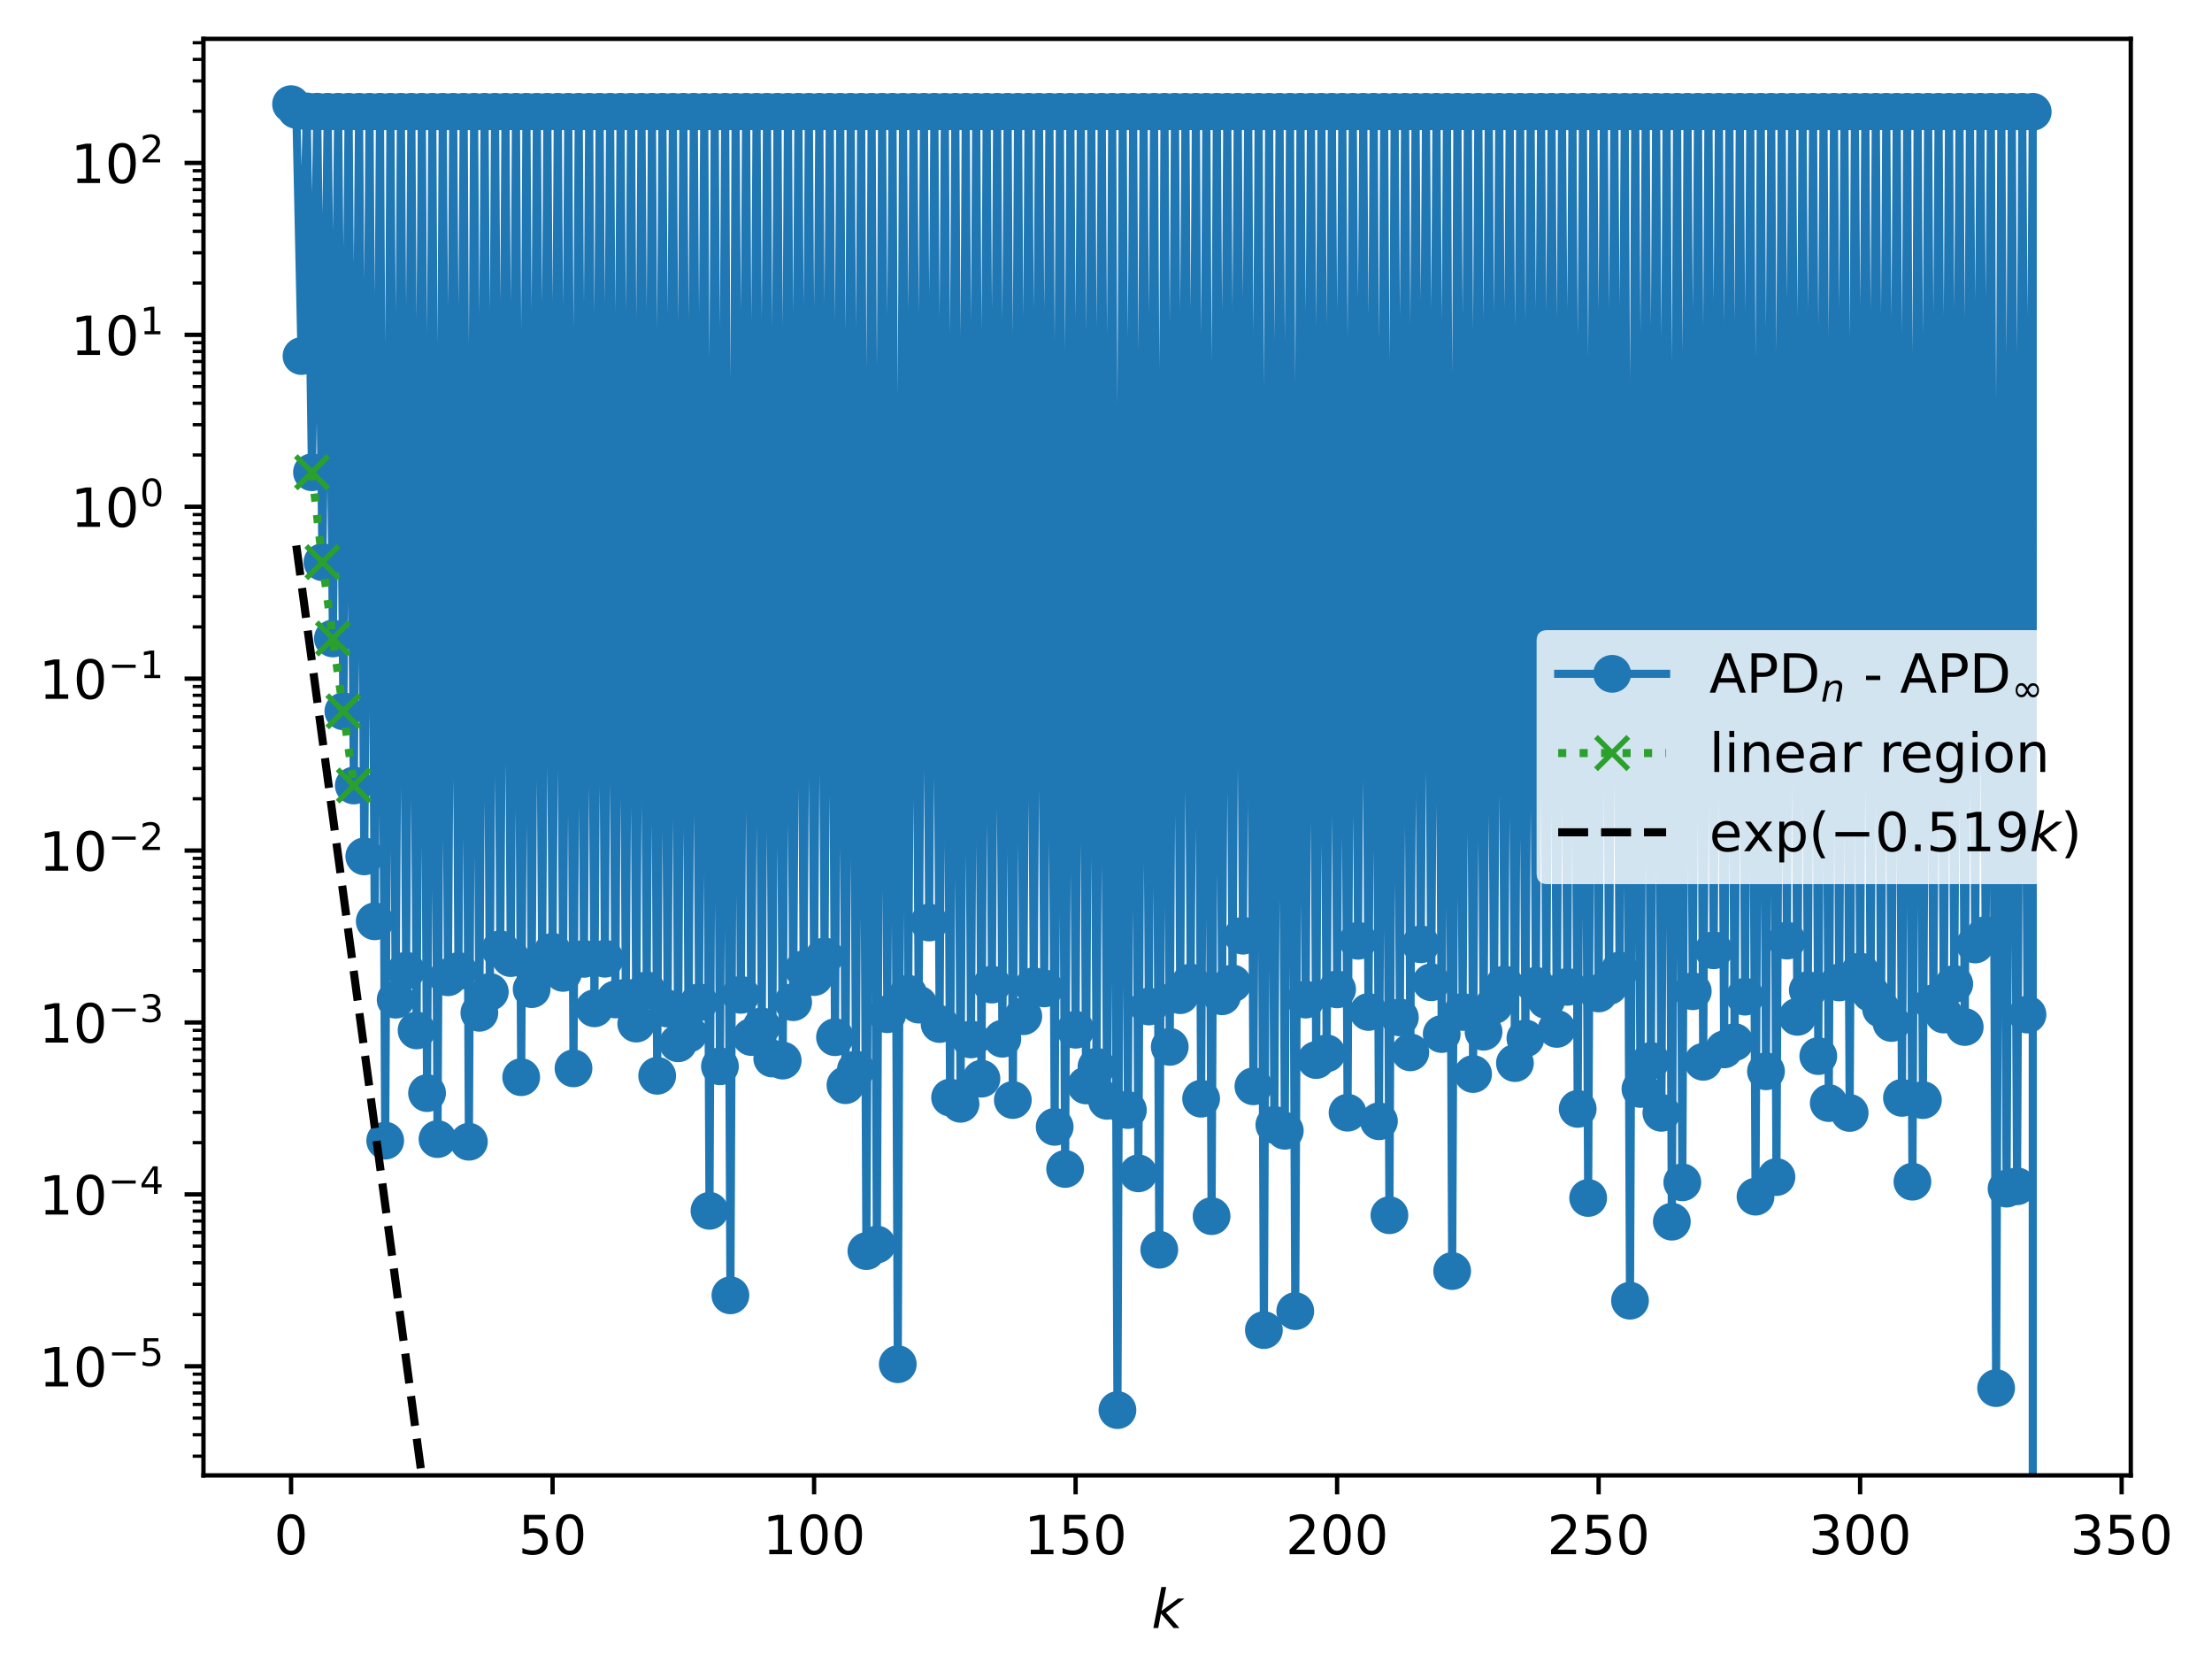 <?xml version="1.0" encoding="utf-8" standalone="no"?>
<!DOCTYPE svg PUBLIC "-//W3C//DTD SVG 1.1//EN"
  "http://www.w3.org/Graphics/SVG/1.1/DTD/svg11.dtd">
<!-- Created with matplotlib (https://matplotlib.org/) -->
<svg height="310.868pt" version="1.1" viewBox="0 0 409.868 310.868" width="409.868pt" xmlns="http://www.w3.org/2000/svg" xmlns:xlink="http://www.w3.org/1999/xlink">
 <defs>
  <style type="text/css">
*{stroke-linecap:butt;stroke-linejoin:round;}
  </style>
 </defs>
 <g id="figure_1">
  <g id="patch_1">
   <path d="M 0 310.868 
L 409.868 310.868 
L 409.868 0 
L 0 0 
z
" style="fill:#ffffff;"/>
  </g>
  <g id="axes_1">
   <g id="patch_2">
    <path d="M 37.7 273.312 
L 394.82 273.312 
L 394.82 7.2 
L 37.7 7.2 
z
" style="fill:#ffffff;"/>
   </g>
   <g id="matplotlib.axis_1">
    <g id="xtick_1">
     <g id="line2d_1">
      <defs>
       <path d="M 0 0 
L 0 3.5 
" id="md8ce074cbc" style="stroke:#000000;stroke-width:0.8;"/>
      </defs>
      <g>
       <use style="stroke:#000000;stroke-width:0.8;" x="53.933" xlink:href="#md8ce074cbc" y="273.312"/>
      </g>
     </g>
     <g id="text_1">
      <!-- 0 -->
      <defs>
       <path d="M 31.781 66.406 
Q 24.172 66.406 20.328 58.906 
Q 16.5 51.422 16.5 36.375 
Q 16.5 21.391 20.328 13.891 
Q 24.172 6.391 31.781 6.391 
Q 39.453 6.391 43.281 13.891 
Q 47.125 21.391 47.125 36.375 
Q 47.125 51.422 43.281 58.906 
Q 39.453 66.406 31.781 66.406 
z
M 31.781 74.219 
Q 44.047 74.219 50.516 64.516 
Q 56.984 54.828 56.984 36.375 
Q 56.984 17.969 50.516 8.266 
Q 44.047 -1.422 31.781 -1.422 
Q 19.531 -1.422 13.062 8.266 
Q 6.594 17.969 6.594 36.375 
Q 6.594 54.828 13.062 64.516 
Q 19.531 74.219 31.781 74.219 
z
" id="DejaVuSans-48"/>
      </defs>
      <g transform="translate(50.751 287.91)scale(0.1 -0.1)">
       <use xlink:href="#DejaVuSans-48"/>
      </g>
     </g>
    </g>
    <g id="xtick_2">
     <g id="line2d_2">
      <g>
       <use style="stroke:#000000;stroke-width:0.8;" x="102.389" xlink:href="#md8ce074cbc" y="273.312"/>
      </g>
     </g>
     <g id="text_2">
      <!-- 50 -->
      <defs>
       <path d="M 10.797 72.906 
L 49.516 72.906 
L 49.516 64.594 
L 19.828 64.594 
L 19.828 46.734 
Q 21.969 47.469 24.109 47.828 
Q 26.266 48.188 28.422 48.188 
Q 40.625 48.188 47.75 41.5 
Q 54.891 34.812 54.891 23.391 
Q 54.891 11.625 47.562 5.094 
Q 40.234 -1.422 26.906 -1.422 
Q 22.312 -1.422 17.547 -0.641 
Q 12.797 0.141 7.719 1.703 
L 7.719 11.625 
Q 12.109 9.234 16.797 8.062 
Q 21.484 6.891 26.703 6.891 
Q 35.156 6.891 40.078 11.328 
Q 45.016 15.766 45.016 23.391 
Q 45.016 31 40.078 35.438 
Q 35.156 39.891 26.703 39.891 
Q 22.75 39.891 18.812 39.016 
Q 14.891 38.141 10.797 36.281 
z
" id="DejaVuSans-53"/>
      </defs>
      <g transform="translate(96.026 287.91)scale(0.1 -0.1)">
       <use xlink:href="#DejaVuSans-53"/>
       <use x="63.623" xlink:href="#DejaVuSans-48"/>
      </g>
     </g>
    </g>
    <g id="xtick_3">
     <g id="line2d_3">
      <g>
       <use style="stroke:#000000;stroke-width:0.8;" x="150.845" xlink:href="#md8ce074cbc" y="273.312"/>
      </g>
     </g>
     <g id="text_3">
      <!-- 100 -->
      <defs>
       <path d="M 12.406 8.297 
L 28.516 8.297 
L 28.516 63.922 
L 10.984 60.406 
L 10.984 69.391 
L 28.422 72.906 
L 38.281 72.906 
L 38.281 8.297 
L 54.391 8.297 
L 54.391 0 
L 12.406 0 
z
" id="DejaVuSans-49"/>
      </defs>
      <g transform="translate(141.301 287.91)scale(0.1 -0.1)">
       <use xlink:href="#DejaVuSans-49"/>
       <use x="63.623" xlink:href="#DejaVuSans-48"/>
       <use x="127.246" xlink:href="#DejaVuSans-48"/>
      </g>
     </g>
    </g>
    <g id="xtick_4">
     <g id="line2d_4">
      <g>
       <use style="stroke:#000000;stroke-width:0.8;" x="199.3" xlink:href="#md8ce074cbc" y="273.312"/>
      </g>
     </g>
     <g id="text_4">
      <!-- 150 -->
      <g transform="translate(189.757 287.91)scale(0.1 -0.1)">
       <use xlink:href="#DejaVuSans-49"/>
       <use x="63.623" xlink:href="#DejaVuSans-53"/>
       <use x="127.246" xlink:href="#DejaVuSans-48"/>
      </g>
     </g>
    </g>
    <g id="xtick_5">
     <g id="line2d_5">
      <g>
       <use style="stroke:#000000;stroke-width:0.8;" x="247.756" xlink:href="#md8ce074cbc" y="273.312"/>
      </g>
     </g>
     <g id="text_5">
      <!-- 200 -->
      <defs>
       <path d="M 19.188 8.297 
L 53.609 8.297 
L 53.609 0 
L 7.328 0 
L 7.328 8.297 
Q 12.938 14.109 22.625 23.891 
Q 32.328 33.688 34.812 36.531 
Q 39.547 41.844 41.422 45.531 
Q 43.312 49.219 43.312 52.781 
Q 43.312 58.594 39.234 62.25 
Q 35.156 65.922 28.609 65.922 
Q 23.969 65.922 18.812 64.312 
Q 13.672 62.703 7.812 59.422 
L 7.812 69.391 
Q 13.766 71.781 18.938 73 
Q 24.125 74.219 28.422 74.219 
Q 39.75 74.219 46.484 68.547 
Q 53.219 62.891 53.219 53.422 
Q 53.219 48.922 51.531 44.891 
Q 49.859 40.875 45.406 35.406 
Q 44.188 33.984 37.641 27.219 
Q 31.109 20.453 19.188 8.297 
z
" id="DejaVuSans-50"/>
      </defs>
      <g transform="translate(238.213 287.91)scale(0.1 -0.1)">
       <use xlink:href="#DejaVuSans-50"/>
       <use x="63.623" xlink:href="#DejaVuSans-48"/>
       <use x="127.246" xlink:href="#DejaVuSans-48"/>
      </g>
     </g>
    </g>
    <g id="xtick_6">
     <g id="line2d_6">
      <g>
       <use style="stroke:#000000;stroke-width:0.8;" x="296.212" xlink:href="#md8ce074cbc" y="273.312"/>
      </g>
     </g>
     <g id="text_6">
      <!-- 250 -->
      <g transform="translate(286.668 287.91)scale(0.1 -0.1)">
       <use xlink:href="#DejaVuSans-50"/>
       <use x="63.623" xlink:href="#DejaVuSans-53"/>
       <use x="127.246" xlink:href="#DejaVuSans-48"/>
      </g>
     </g>
    </g>
    <g id="xtick_7">
     <g id="line2d_7">
      <g>
       <use style="stroke:#000000;stroke-width:0.8;" x="344.668" xlink:href="#md8ce074cbc" y="273.312"/>
      </g>
     </g>
     <g id="text_7">
      <!-- 300 -->
      <defs>
       <path d="M 40.578 39.312 
Q 47.656 37.797 51.625 33 
Q 55.609 28.219 55.609 21.188 
Q 55.609 10.406 48.188 4.484 
Q 40.766 -1.422 27.094 -1.422 
Q 22.516 -1.422 17.656 -0.516 
Q 12.797 0.391 7.625 2.203 
L 7.625 11.719 
Q 11.719 9.328 16.594 8.109 
Q 21.484 6.891 26.812 6.891 
Q 36.078 6.891 40.938 10.547 
Q 45.797 14.203 45.797 21.188 
Q 45.797 27.641 41.281 31.266 
Q 36.766 34.906 28.719 34.906 
L 20.219 34.906 
L 20.219 43.016 
L 29.109 43.016 
Q 36.375 43.016 40.234 45.922 
Q 44.094 48.828 44.094 54.297 
Q 44.094 59.906 40.109 62.906 
Q 36.141 65.922 28.719 65.922 
Q 24.656 65.922 20.016 65.031 
Q 15.375 64.156 9.812 62.312 
L 9.812 71.094 
Q 15.438 72.656 20.344 73.438 
Q 25.25 74.219 29.594 74.219 
Q 40.828 74.219 47.359 69.109 
Q 53.906 64.016 53.906 55.328 
Q 53.906 49.266 50.438 45.094 
Q 46.969 40.922 40.578 39.312 
z
" id="DejaVuSans-51"/>
      </defs>
      <g transform="translate(335.124 287.91)scale(0.1 -0.1)">
       <use xlink:href="#DejaVuSans-51"/>
       <use x="63.623" xlink:href="#DejaVuSans-48"/>
       <use x="127.246" xlink:href="#DejaVuSans-48"/>
      </g>
     </g>
    </g>
    <g id="xtick_8">
     <g id="line2d_8">
      <g>
       <use style="stroke:#000000;stroke-width:0.8;" x="393.124" xlink:href="#md8ce074cbc" y="273.312"/>
      </g>
     </g>
     <g id="text_8">
      <!-- 350 -->
      <g transform="translate(383.58 287.91)scale(0.1 -0.1)">
       <use xlink:href="#DejaVuSans-51"/>
       <use x="63.623" xlink:href="#DejaVuSans-53"/>
       <use x="127.246" xlink:href="#DejaVuSans-48"/>
      </g>
     </g>
    </g>
    <g id="text_9">
     <!-- $ k $ -->
     <defs>
      <path d="M 18.312 75.984 
L 27.297 75.984 
L 18.703 31.688 
L 49.516 54.688 
L 61.188 54.688 
L 26.812 28.516 
L 51.906 0 
L 41.016 0 
L 17.672 26.703 
L 12.5 0 
L 3.516 0 
z
" id="DejaVuSans-Oblique-107"/>
     </defs>
     <g transform="translate(213.36 301.589)scale(0.1 -0.1)">
      <use transform="translate(0 0.016)" xlink:href="#DejaVuSans-Oblique-107"/>
     </g>
    </g>
   </g>
   <g id="matplotlib.axis_2">
    <g id="ytick_1">
     <g id="line2d_9">
      <defs>
       <path d="M 0 0 
L -3.5 0 
" id="m286803be75" style="stroke:#000000;stroke-width:0.8;"/>
      </defs>
      <g>
       <use style="stroke:#000000;stroke-width:0.8;" x="37.7" xlink:href="#m286803be75" y="253.102"/>
      </g>
     </g>
     <g id="text_10">
      <!-- $\mathdefault{10^{-5}}$ -->
      <defs>
       <path d="M 10.594 35.5 
L 73.188 35.5 
L 73.188 27.203 
L 10.594 27.203 
z
" id="DejaVuSans-8722"/>
      </defs>
      <g transform="translate(7.2 256.902)scale(0.1 -0.1)">
       <use transform="translate(0 0.684)" xlink:href="#DejaVuSans-49"/>
       <use transform="translate(63.623 0.684)" xlink:href="#DejaVuSans-48"/>
       <use transform="translate(128.203 38.966)scale(0.7)" xlink:href="#DejaVuSans-8722"/>
       <use transform="translate(186.855 38.966)scale(0.7)" xlink:href="#DejaVuSans-53"/>
      </g>
     </g>
    </g>
    <g id="ytick_2">
     <g id="line2d_10">
      <g>
       <use style="stroke:#000000;stroke-width:0.8;" x="37.7" xlink:href="#m286803be75" y="221.256"/>
      </g>
     </g>
     <g id="text_11">
      <!-- $\mathdefault{10^{-4}}$ -->
      <defs>
       <path d="M 37.797 64.312 
L 12.891 25.391 
L 37.797 25.391 
z
M 35.203 72.906 
L 47.609 72.906 
L 47.609 25.391 
L 58.016 25.391 
L 58.016 17.188 
L 47.609 17.188 
L 47.609 0 
L 37.797 0 
L 37.797 17.188 
L 4.891 17.188 
L 4.891 26.703 
z
" id="DejaVuSans-52"/>
      </defs>
      <g transform="translate(7.2 225.056)scale(0.1 -0.1)">
       <use transform="translate(0 0.684)" xlink:href="#DejaVuSans-49"/>
       <use transform="translate(63.623 0.684)" xlink:href="#DejaVuSans-48"/>
       <use transform="translate(128.203 38.966)scale(0.7)" xlink:href="#DejaVuSans-8722"/>
       <use transform="translate(186.855 38.966)scale(0.7)" xlink:href="#DejaVuSans-52"/>
      </g>
     </g>
    </g>
    <g id="ytick_3">
     <g id="line2d_11">
      <g>
       <use style="stroke:#000000;stroke-width:0.8;" x="37.7" xlink:href="#m286803be75" y="189.41"/>
      </g>
     </g>
     <g id="text_12">
      <!-- $\mathdefault{10^{-3}}$ -->
      <g transform="translate(7.2 193.21)scale(0.1 -0.1)">
       <use transform="translate(0 0.766)" xlink:href="#DejaVuSans-49"/>
       <use transform="translate(63.623 0.766)" xlink:href="#DejaVuSans-48"/>
       <use transform="translate(128.203 39.047)scale(0.7)" xlink:href="#DejaVuSans-8722"/>
       <use transform="translate(186.855 39.047)scale(0.7)" xlink:href="#DejaVuSans-51"/>
      </g>
     </g>
    </g>
    <g id="ytick_4">
     <g id="line2d_12">
      <g>
       <use style="stroke:#000000;stroke-width:0.8;" x="37.7" xlink:href="#m286803be75" y="157.564"/>
      </g>
     </g>
     <g id="text_13">
      <!-- $\mathdefault{10^{-2}}$ -->
      <g transform="translate(7.2 161.364)scale(0.1 -0.1)">
       <use transform="translate(0 0.766)" xlink:href="#DejaVuSans-49"/>
       <use transform="translate(63.623 0.766)" xlink:href="#DejaVuSans-48"/>
       <use transform="translate(128.203 39.047)scale(0.7)" xlink:href="#DejaVuSans-8722"/>
       <use transform="translate(186.855 39.047)scale(0.7)" xlink:href="#DejaVuSans-50"/>
      </g>
     </g>
    </g>
    <g id="ytick_5">
     <g id="line2d_13">
      <g>
       <use style="stroke:#000000;stroke-width:0.8;" x="37.7" xlink:href="#m286803be75" y="125.718"/>
      </g>
     </g>
     <g id="text_14">
      <!-- $\mathdefault{10^{-1}}$ -->
      <g transform="translate(7.2 129.517)scale(0.1 -0.1)">
       <use transform="translate(0 0.684)" xlink:href="#DejaVuSans-49"/>
       <use transform="translate(63.623 0.684)" xlink:href="#DejaVuSans-48"/>
       <use transform="translate(128.203 38.966)scale(0.7)" xlink:href="#DejaVuSans-8722"/>
       <use transform="translate(186.855 38.966)scale(0.7)" xlink:href="#DejaVuSans-49"/>
      </g>
     </g>
    </g>
    <g id="ytick_6">
     <g id="line2d_14">
      <g>
       <use style="stroke:#000000;stroke-width:0.8;" x="37.7" xlink:href="#m286803be75" y="93.872"/>
      </g>
     </g>
     <g id="text_15">
      <!-- $\mathdefault{10^{0}}$ -->
      <g transform="translate(13.1 97.671)scale(0.1 -0.1)">
       <use transform="translate(0 0.766)" xlink:href="#DejaVuSans-49"/>
       <use transform="translate(63.623 0.766)" xlink:href="#DejaVuSans-48"/>
       <use transform="translate(128.203 39.047)scale(0.7)" xlink:href="#DejaVuSans-48"/>
      </g>
     </g>
    </g>
    <g id="ytick_7">
     <g id="line2d_15">
      <g>
       <use style="stroke:#000000;stroke-width:0.8;" x="37.7" xlink:href="#m286803be75" y="62.026"/>
      </g>
     </g>
     <g id="text_16">
      <!-- $\mathdefault{10^{1}}$ -->
      <g transform="translate(13.1 65.825)scale(0.1 -0.1)">
       <use transform="translate(0 0.684)" xlink:href="#DejaVuSans-49"/>
       <use transform="translate(63.623 0.684)" xlink:href="#DejaVuSans-48"/>
       <use transform="translate(128.203 38.966)scale(0.7)" xlink:href="#DejaVuSans-49"/>
      </g>
     </g>
    </g>
    <g id="ytick_8">
     <g id="line2d_16">
      <g>
       <use style="stroke:#000000;stroke-width:0.8;" x="37.7" xlink:href="#m286803be75" y="30.18"/>
      </g>
     </g>
     <g id="text_17">
      <!-- $\mathdefault{10^{2}}$ -->
      <g transform="translate(13.1 33.979)scale(0.1 -0.1)">
       <use transform="translate(0 0.766)" xlink:href="#DejaVuSans-49"/>
       <use transform="translate(63.623 0.766)" xlink:href="#DejaVuSans-48"/>
       <use transform="translate(128.203 39.047)scale(0.7)" xlink:href="#DejaVuSans-50"/>
      </g>
     </g>
    </g>
    <g id="ytick_9">
     <g id="line2d_17">
      <defs>
       <path d="M 0 0 
L -2 0 
" id="m8b65782705" style="stroke:#000000;stroke-width:0.6;"/>
      </defs>
      <g>
       <use style="stroke:#000000;stroke-width:0.6;" x="37.7" xlink:href="#m8b65782705" y="269.754"/>
      </g>
     </g>
    </g>
    <g id="ytick_10">
     <g id="line2d_18">
      <g>
       <use style="stroke:#000000;stroke-width:0.6;" x="37.7" xlink:href="#m8b65782705" y="265.775"/>
      </g>
     </g>
    </g>
    <g id="ytick_11">
     <g id="line2d_19">
      <g>
       <use style="stroke:#000000;stroke-width:0.6;" x="37.7" xlink:href="#m8b65782705" y="262.689"/>
      </g>
     </g>
    </g>
    <g id="ytick_12">
     <g id="line2d_20">
      <g>
       <use style="stroke:#000000;stroke-width:0.6;" x="37.7" xlink:href="#m8b65782705" y="260.167"/>
      </g>
     </g>
    </g>
    <g id="ytick_13">
     <g id="line2d_21">
      <g>
       <use style="stroke:#000000;stroke-width:0.6;" x="37.7" xlink:href="#m8b65782705" y="258.035"/>
      </g>
     </g>
    </g>
    <g id="ytick_14">
     <g id="line2d_22">
      <g>
       <use style="stroke:#000000;stroke-width:0.6;" x="37.7" xlink:href="#m8b65782705" y="256.189"/>
      </g>
     </g>
    </g>
    <g id="ytick_15">
     <g id="line2d_23">
      <g>
       <use style="stroke:#000000;stroke-width:0.6;" x="37.7" xlink:href="#m8b65782705" y="254.56"/>
      </g>
     </g>
    </g>
    <g id="ytick_16">
     <g id="line2d_24">
      <g>
       <use style="stroke:#000000;stroke-width:0.6;" x="37.7" xlink:href="#m8b65782705" y="243.516"/>
      </g>
     </g>
    </g>
    <g id="ytick_17">
     <g id="line2d_25">
      <g>
       <use style="stroke:#000000;stroke-width:0.6;" x="37.7" xlink:href="#m8b65782705" y="237.908"/>
      </g>
     </g>
    </g>
    <g id="ytick_18">
     <g id="line2d_26">
      <g>
       <use style="stroke:#000000;stroke-width:0.6;" x="37.7" xlink:href="#m8b65782705" y="233.929"/>
      </g>
     </g>
    </g>
    <g id="ytick_19">
     <g id="line2d_27">
      <g>
       <use style="stroke:#000000;stroke-width:0.6;" x="37.7" xlink:href="#m8b65782705" y="230.843"/>
      </g>
     </g>
    </g>
    <g id="ytick_20">
     <g id="line2d_28">
      <g>
       <use style="stroke:#000000;stroke-width:0.6;" x="37.7" xlink:href="#m8b65782705" y="228.321"/>
      </g>
     </g>
    </g>
    <g id="ytick_21">
     <g id="line2d_29">
      <g>
       <use style="stroke:#000000;stroke-width:0.6;" x="37.7" xlink:href="#m8b65782705" y="226.189"/>
      </g>
     </g>
    </g>
    <g id="ytick_22">
     <g id="line2d_30">
      <g>
       <use style="stroke:#000000;stroke-width:0.6;" x="37.7" xlink:href="#m8b65782705" y="224.343"/>
      </g>
     </g>
    </g>
    <g id="ytick_23">
     <g id="line2d_31">
      <g>
       <use style="stroke:#000000;stroke-width:0.6;" x="37.7" xlink:href="#m8b65782705" y="222.714"/>
      </g>
     </g>
    </g>
    <g id="ytick_24">
     <g id="line2d_32">
      <g>
       <use style="stroke:#000000;stroke-width:0.6;" x="37.7" xlink:href="#m8b65782705" y="211.67"/>
      </g>
     </g>
    </g>
    <g id="ytick_25">
     <g id="line2d_33">
      <g>
       <use style="stroke:#000000;stroke-width:0.6;" x="37.7" xlink:href="#m8b65782705" y="206.062"/>
      </g>
     </g>
    </g>
    <g id="ytick_26">
     <g id="line2d_34">
      <g>
       <use style="stroke:#000000;stroke-width:0.6;" x="37.7" xlink:href="#m8b65782705" y="202.083"/>
      </g>
     </g>
    </g>
    <g id="ytick_27">
     <g id="line2d_35">
      <g>
       <use style="stroke:#000000;stroke-width:0.6;" x="37.7" xlink:href="#m8b65782705" y="198.997"/>
      </g>
     </g>
    </g>
    <g id="ytick_28">
     <g id="line2d_36">
      <g>
       <use style="stroke:#000000;stroke-width:0.6;" x="37.7" xlink:href="#m8b65782705" y="196.475"/>
      </g>
     </g>
    </g>
    <g id="ytick_29">
     <g id="line2d_37">
      <g>
       <use style="stroke:#000000;stroke-width:0.6;" x="37.7" xlink:href="#m8b65782705" y="194.343"/>
      </g>
     </g>
    </g>
    <g id="ytick_30">
     <g id="line2d_38">
      <g>
       <use style="stroke:#000000;stroke-width:0.6;" x="37.7" xlink:href="#m8b65782705" y="192.497"/>
      </g>
     </g>
    </g>
    <g id="ytick_31">
     <g id="line2d_39">
      <g>
       <use style="stroke:#000000;stroke-width:0.6;" x="37.7" xlink:href="#m8b65782705" y="190.868"/>
      </g>
     </g>
    </g>
    <g id="ytick_32">
     <g id="line2d_40">
      <g>
       <use style="stroke:#000000;stroke-width:0.6;" x="37.7" xlink:href="#m8b65782705" y="179.824"/>
      </g>
     </g>
    </g>
    <g id="ytick_33">
     <g id="line2d_41">
      <g>
       <use style="stroke:#000000;stroke-width:0.6;" x="37.7" xlink:href="#m8b65782705" y="174.216"/>
      </g>
     </g>
    </g>
    <g id="ytick_34">
     <g id="line2d_42">
      <g>
       <use style="stroke:#000000;stroke-width:0.6;" x="37.7" xlink:href="#m8b65782705" y="170.237"/>
      </g>
     </g>
    </g>
    <g id="ytick_35">
     <g id="line2d_43">
      <g>
       <use style="stroke:#000000;stroke-width:0.6;" x="37.7" xlink:href="#m8b65782705" y="167.151"/>
      </g>
     </g>
    </g>
    <g id="ytick_36">
     <g id="line2d_44">
      <g>
       <use style="stroke:#000000;stroke-width:0.6;" x="37.7" xlink:href="#m8b65782705" y="164.629"/>
      </g>
     </g>
    </g>
    <g id="ytick_37">
     <g id="line2d_45">
      <g>
       <use style="stroke:#000000;stroke-width:0.6;" x="37.7" xlink:href="#m8b65782705" y="162.497"/>
      </g>
     </g>
    </g>
    <g id="ytick_38">
     <g id="line2d_46">
      <g>
       <use style="stroke:#000000;stroke-width:0.6;" x="37.7" xlink:href="#m8b65782705" y="160.651"/>
      </g>
     </g>
    </g>
    <g id="ytick_39">
     <g id="line2d_47">
      <g>
       <use style="stroke:#000000;stroke-width:0.6;" x="37.7" xlink:href="#m8b65782705" y="159.022"/>
      </g>
     </g>
    </g>
    <g id="ytick_40">
     <g id="line2d_48">
      <g>
       <use style="stroke:#000000;stroke-width:0.6;" x="37.7" xlink:href="#m8b65782705" y="147.978"/>
      </g>
     </g>
    </g>
    <g id="ytick_41">
     <g id="line2d_49">
      <g>
       <use style="stroke:#000000;stroke-width:0.6;" x="37.7" xlink:href="#m8b65782705" y="142.37"/>
      </g>
     </g>
    </g>
    <g id="ytick_42">
     <g id="line2d_50">
      <g>
       <use style="stroke:#000000;stroke-width:0.6;" x="37.7" xlink:href="#m8b65782705" y="138.391"/>
      </g>
     </g>
    </g>
    <g id="ytick_43">
     <g id="line2d_51">
      <g>
       <use style="stroke:#000000;stroke-width:0.6;" x="37.7" xlink:href="#m8b65782705" y="135.305"/>
      </g>
     </g>
    </g>
    <g id="ytick_44">
     <g id="line2d_52">
      <g>
       <use style="stroke:#000000;stroke-width:0.6;" x="37.7" xlink:href="#m8b65782705" y="132.783"/>
      </g>
     </g>
    </g>
    <g id="ytick_45">
     <g id="line2d_53">
      <g>
       <use style="stroke:#000000;stroke-width:0.6;" x="37.7" xlink:href="#m8b65782705" y="130.651"/>
      </g>
     </g>
    </g>
    <g id="ytick_46">
     <g id="line2d_54">
      <g>
       <use style="stroke:#000000;stroke-width:0.6;" x="37.7" xlink:href="#m8b65782705" y="128.804"/>
      </g>
     </g>
    </g>
    <g id="ytick_47">
     <g id="line2d_55">
      <g>
       <use style="stroke:#000000;stroke-width:0.6;" x="37.7" xlink:href="#m8b65782705" y="127.175"/>
      </g>
     </g>
    </g>
    <g id="ytick_48">
     <g id="line2d_56">
      <g>
       <use style="stroke:#000000;stroke-width:0.6;" x="37.7" xlink:href="#m8b65782705" y="116.132"/>
      </g>
     </g>
    </g>
    <g id="ytick_49">
     <g id="line2d_57">
      <g>
       <use style="stroke:#000000;stroke-width:0.6;" x="37.7" xlink:href="#m8b65782705" y="110.524"/>
      </g>
     </g>
    </g>
    <g id="ytick_50">
     <g id="line2d_58">
      <g>
       <use style="stroke:#000000;stroke-width:0.6;" x="37.7" xlink:href="#m8b65782705" y="106.545"/>
      </g>
     </g>
    </g>
    <g id="ytick_51">
     <g id="line2d_59">
      <g>
       <use style="stroke:#000000;stroke-width:0.6;" x="37.7" xlink:href="#m8b65782705" y="103.459"/>
      </g>
     </g>
    </g>
    <g id="ytick_52">
     <g id="line2d_60">
      <g>
       <use style="stroke:#000000;stroke-width:0.6;" x="37.7" xlink:href="#m8b65782705" y="100.937"/>
      </g>
     </g>
    </g>
    <g id="ytick_53">
     <g id="line2d_61">
      <g>
       <use style="stroke:#000000;stroke-width:0.6;" x="37.7" xlink:href="#m8b65782705" y="98.805"/>
      </g>
     </g>
    </g>
    <g id="ytick_54">
     <g id="line2d_62">
      <g>
       <use style="stroke:#000000;stroke-width:0.6;" x="37.7" xlink:href="#m8b65782705" y="96.958"/>
      </g>
     </g>
    </g>
    <g id="ytick_55">
     <g id="line2d_63">
      <g>
       <use style="stroke:#000000;stroke-width:0.6;" x="37.7" xlink:href="#m8b65782705" y="95.329"/>
      </g>
     </g>
    </g>
    <g id="ytick_56">
     <g id="line2d_64">
      <g>
       <use style="stroke:#000000;stroke-width:0.6;" x="37.7" xlink:href="#m8b65782705" y="84.286"/>
      </g>
     </g>
    </g>
    <g id="ytick_57">
     <g id="line2d_65">
      <g>
       <use style="stroke:#000000;stroke-width:0.6;" x="37.7" xlink:href="#m8b65782705" y="78.678"/>
      </g>
     </g>
    </g>
    <g id="ytick_58">
     <g id="line2d_66">
      <g>
       <use style="stroke:#000000;stroke-width:0.6;" x="37.7" xlink:href="#m8b65782705" y="74.699"/>
      </g>
     </g>
    </g>
    <g id="ytick_59">
     <g id="line2d_67">
      <g>
       <use style="stroke:#000000;stroke-width:0.6;" x="37.7" xlink:href="#m8b65782705" y="71.613"/>
      </g>
     </g>
    </g>
    <g id="ytick_60">
     <g id="line2d_68">
      <g>
       <use style="stroke:#000000;stroke-width:0.6;" x="37.7" xlink:href="#m8b65782705" y="69.091"/>
      </g>
     </g>
    </g>
    <g id="ytick_61">
     <g id="line2d_69">
      <g>
       <use style="stroke:#000000;stroke-width:0.6;" x="37.7" xlink:href="#m8b65782705" y="66.959"/>
      </g>
     </g>
    </g>
    <g id="ytick_62">
     <g id="line2d_70">
      <g>
       <use style="stroke:#000000;stroke-width:0.6;" x="37.7" xlink:href="#m8b65782705" y="65.112"/>
      </g>
     </g>
    </g>
    <g id="ytick_63">
     <g id="line2d_71">
      <g>
       <use style="stroke:#000000;stroke-width:0.6;" x="37.7" xlink:href="#m8b65782705" y="63.483"/>
      </g>
     </g>
    </g>
    <g id="ytick_64">
     <g id="line2d_72">
      <g>
       <use style="stroke:#000000;stroke-width:0.6;" x="37.7" xlink:href="#m8b65782705" y="52.44"/>
      </g>
     </g>
    </g>
    <g id="ytick_65">
     <g id="line2d_73">
      <g>
       <use style="stroke:#000000;stroke-width:0.6;" x="37.7" xlink:href="#m8b65782705" y="46.832"/>
      </g>
     </g>
    </g>
    <g id="ytick_66">
     <g id="line2d_74">
      <g>
       <use style="stroke:#000000;stroke-width:0.6;" x="37.7" xlink:href="#m8b65782705" y="42.853"/>
      </g>
     </g>
    </g>
    <g id="ytick_67">
     <g id="line2d_75">
      <g>
       <use style="stroke:#000000;stroke-width:0.6;" x="37.7" xlink:href="#m8b65782705" y="39.767"/>
      </g>
     </g>
    </g>
    <g id="ytick_68">
     <g id="line2d_76">
      <g>
       <use style="stroke:#000000;stroke-width:0.6;" x="37.7" xlink:href="#m8b65782705" y="37.245"/>
      </g>
     </g>
    </g>
    <g id="ytick_69">
     <g id="line2d_77">
      <g>
       <use style="stroke:#000000;stroke-width:0.6;" x="37.7" xlink:href="#m8b65782705" y="35.113"/>
      </g>
     </g>
    </g>
    <g id="ytick_70">
     <g id="line2d_78">
      <g>
       <use style="stroke:#000000;stroke-width:0.6;" x="37.7" xlink:href="#m8b65782705" y="33.266"/>
      </g>
     </g>
    </g>
    <g id="ytick_71">
     <g id="line2d_79">
      <g>
       <use style="stroke:#000000;stroke-width:0.6;" x="37.7" xlink:href="#m8b65782705" y="31.637"/>
      </g>
     </g>
    </g>
    <g id="ytick_72">
     <g id="line2d_80">
      <g>
       <use style="stroke:#000000;stroke-width:0.6;" x="37.7" xlink:href="#m8b65782705" y="20.594"/>
      </g>
     </g>
    </g>
    <g id="ytick_73">
     <g id="line2d_81">
      <g>
       <use style="stroke:#000000;stroke-width:0.6;" x="37.7" xlink:href="#m8b65782705" y="14.986"/>
      </g>
     </g>
    </g>
    <g id="ytick_74">
     <g id="line2d_82">
      <g>
       <use style="stroke:#000000;stroke-width:0.6;" x="37.7" xlink:href="#m8b65782705" y="11.007"/>
      </g>
     </g>
    </g>
    <g id="ytick_75">
     <g id="line2d_83">
      <g>
       <use style="stroke:#000000;stroke-width:0.6;" x="37.7" xlink:href="#m8b65782705" y="7.921"/>
      </g>
     </g>
    </g>
   </g>
   <g id="line2d_84">
    <path clip-path="url(#pa9d63b1c75)" d="M 53.933 19.296 
L 54.902 20.349 
L 55.871 65.956 
L 56.84 20.646 
L 57.809 87.486 
L 58.778 20.694 
L 59.747 104.144 
L 60.717 20.706 
L 61.686 118.275 
L 62.655 20.71 
L 63.624 131.768 
L 64.593 20.711 
L 65.562 145.509 
L 66.531 20.712 
L 67.5 158.641 
L 68.469 20.712 
L 69.439 170.671 
L 70.408 20.712 
L 71.377 211.299 
L 72.346 20.712 
L 73.315 185.186 
L 74.284 20.712 
L 75.253 179.816 
L 76.222 20.712 
L 77.192 190.879 
L 78.161 20.712 
L 79.13 202.491 
L 80.099 20.712 
L 81.068 211.013 
L 82.037 20.712 
L 83.006 181.038 
L 83.975 20.712 
L 84.945 179.882 
L 85.914 20.712 
L 86.883 211.504 
L 87.852 20.712 
L 88.821 187.616 
L 89.79 20.712 
L 90.759 183.749 
L 91.728 20.712 
L 92.697 175.856 
L 93.667 20.712 
L 94.636 177.484 
L 95.605 20.712 
L 96.574 199.545 
L 97.543 20.712 
L 98.512 183.238 
L 99.481 20.712 
L 100.45 178.308 
L 101.42 20.712 
L 102.389 176.315 
L 103.358 20.712 
L 104.327 180.226 
L 105.296 20.712 
L 106.265 197.909 
L 107.234 20.712 
L 108.203 177.623 
L 109.172 20.712 
L 110.142 186.788 
L 111.111 20.712 
L 112.08 177.602 
L 113.049 20.712 
L 114.018 185.143 
L 114.987 20.712 
L 115.956 184.8 
L 116.925 20.712 
L 117.895 189.615 
L 118.864 20.712 
L 119.833 183.441 
L 120.802 20.712 
L 121.771 199.282 
L 122.74 20.712 
L 123.709 186.831 
L 124.678 20.712 
L 125.647 193.269 
L 126.617 20.712 
L 127.586 191.494 
L 128.555 20.712 
L 129.524 185.672 
L 130.493 20.712 
L 131.462 224.299 
L 132.431 20.712 
L 133.4 197.527 
L 134.37 20.712 
L 135.339 239.958 
L 136.308 20.712 
L 137.277 184.289 
L 138.246 20.712 
L 139.215 192.107 
L 140.184 20.712 
L 141.153 190.136 
L 142.122 20.712 
L 143.092 196.083 
L 144.061 20.712 
L 145.03 196.469 
L 145.999 20.712 
L 146.968 185.655 
L 147.937 20.712 
L 148.906 179.551 
L 149.875 20.712 
L 150.845 180.999 
L 151.814 20.712 
L 152.783 177.171 
L 153.752 20.712 
L 154.721 192.136 
L 155.69 20.712 
L 156.659 201.028 
L 157.628 20.712 
L 158.597 198.125 
L 159.567 20.712 
L 160.536 231.763 
L 161.505 20.712 
L 162.474 230.541 
L 163.443 20.712 
L 164.412 187.88 
L 165.381 20.712 
L 166.35 252.717 
L 167.32 20.712 
L 168.289 184.086 
L 169.258 20.712 
L 170.227 186.101 
L 171.196 20.712 
L 172.165 170.895 
L 173.134 20.712 
L 174.103 189.696 
L 175.072 20.712 
L 176.042 203.318 
L 177.011 20.712 
L 177.98 204.476 
L 178.949 20.712 
L 179.918 192.553 
L 180.887 20.712 
L 181.856 199.82 
L 182.825 20.712 
L 183.795 182.389 
L 184.764 20.712 
L 185.733 192.423 
L 186.702 20.712 
L 187.671 203.774 
L 188.64 20.712 
L 189.609 188.259 
L 190.578 20.712 
L 191.547 182.691 
L 192.517 20.712 
L 193.486 183.097 
L 194.455 20.712 
L 195.424 208.744 
L 196.393 20.712 
L 197.362 216.543 
L 198.331 20.712 
L 199.3 190.752 
L 200.27 20.712 
L 201.239 201.075 
L 202.208 20.712 
L 203.177 197.604 
L 204.146 20.712 
L 205.115 203.922 
L 206.084 20.712 
L 207.053 261.216 
L 208.022 20.712 
L 208.992 205.633 
L 209.961 20.712 
L 210.93 217.36 
L 211.899 20.712 
L 212.868 186.448 
L 213.837 20.712 
L 214.806 231.51 
L 215.775 20.712 
L 216.745 193.931 
L 217.714 20.712 
L 218.683 184.353 
L 219.652 20.712 
L 220.621 181.999 
L 221.59 20.712 
L 222.559 203.529 
L 223.528 20.712 
L 224.498 225.286 
L 225.467 20.712 
L 226.436 184.556 
L 227.405 20.712 
L 228.374 182.18 
L 229.343 20.712 
L 230.312 173.337 
L 231.281 20.712 
L 232.25 201.236 
L 233.22 20.712 
L 234.189 246.391 
L 235.158 20.712 
L 236.127 208.381 
L 237.096 20.712 
L 238.065 209.471 
L 239.034 20.712 
L 240.003 242.881 
L 240.973 20.712 
L 241.942 185.169 
L 242.911 20.712 
L 243.88 196.369 
L 244.849 20.712 
L 245.818 195.131 
L 246.787 20.712 
L 247.756 183.277 
L 248.725 20.712 
L 249.695 206.125 
L 250.664 20.712 
L 251.633 174.273 
L 252.602 20.712 
L 253.571 187.464 
L 254.54 20.712 
L 255.509 207.709 
L 256.478 20.712 
L 257.448 225.116 
L 258.417 20.712 
L 259.386 188.473 
L 260.355 20.712 
L 261.324 194.943 
L 262.293 20.712 
L 263.262 174.923 
L 264.231 20.712 
L 265.2 181.958 
L 266.17 20.712 
L 267.139 191.552 
L 268.108 20.712 
L 269.077 235.455 
L 270.046 20.712 
L 271.015 187.46 
L 271.984 20.712 
L 272.953 198.96 
L 273.923 20.712 
L 274.892 191.123 
L 275.861 20.712 
L 276.83 186.194 
L 277.799 20.712 
L 278.768 182.372 
L 279.737 20.712 
L 280.706 196.933 
L 281.675 20.712 
L 282.645 192.358 
L 283.614 20.712 
L 284.583 182.616 
L 285.552 20.712 
L 286.521 185.266 
L 287.49 20.712 
L 288.459 190.6 
L 289.428 20.712 
L 290.398 182.816 
L 291.367 20.712 
L 292.336 205.415 
L 293.305 20.712 
L 294.274 221.92 
L 295.243 20.712 
L 296.212 184.035 
L 297.181 20.712 
L 298.15 182.646 
L 299.12 20.712 
L 300.089 179.782 
L 301.058 20.712 
L 302.027 240.949 
L 302.996 20.712 
L 303.965 201.725 
L 304.934 20.712 
L 305.903 196.524 
L 306.873 20.712 
L 307.842 206.149 
L 308.811 20.712 
L 309.78 226.31 
L 310.749 20.712 
L 311.718 219.025 
L 312.687 20.712 
L 313.656 183.624 
L 314.625 20.712 
L 315.595 196.698 
L 316.564 20.712 
L 317.533 176.04 
L 318.502 20.712 
L 319.471 194.397 
L 320.44 20.712 
L 321.409 193.048 
L 322.378 20.712 
L 323.348 184.627 
L 324.317 20.712 
L 325.286 221.676 
L 326.255 20.712 
L 327.224 198.453 
L 328.193 20.712 
L 329.162 218.043 
L 330.131 20.712 
L 331.1 174.243 
L 332.07 20.712 
L 333.039 188.365 
L 334.008 20.712 
L 334.977 183.423 
L 335.946 20.712 
L 336.915 195.637 
L 337.884 20.712 
L 338.853 204.341 
L 339.823 20.712 
L 340.792 181.993 
L 341.761 20.712 
L 342.73 206.171 
L 343.699 20.712 
L 344.668 179.957 
L 345.637 20.712 
L 346.606 183.957 
L 347.575 20.712 
L 348.545 186.9 
L 349.514 20.712 
L 350.483 189.505 
L 351.452 20.712 
L 352.421 203.374 
L 353.39 20.712 
L 354.359 218.907 
L 355.328 20.712 
L 356.298 203.791 
L 357.267 20.712 
L 358.236 185.847 
L 359.205 20.712 
L 360.174 187.942 
L 361.143 20.712 
L 362.112 182.28 
L 363.081 20.712 
L 364.051 190.247 
L 365.02 20.712 
L 365.989 174.963 
L 366.958 20.712 
L 367.927 173.216 
L 368.896 20.712 
L 369.865 257.144 
L 370.834 20.712 
L 371.803 220.19 
L 372.773 20.712 
L 373.742 219.755 
L 374.711 20.712 
L 375.68 187.947 
L 376.649 20.712 
L 376.658 311.868 
L 376.658 311.868 
" style="fill:none;stroke:#1f77b4;stroke-linecap:square;stroke-width:1.5;"/>
    <defs>
     <path d="M 0 3 
C 0.796 3 1.559 2.684 2.121 2.121 
C 2.684 1.559 3 0.796 3 0 
C 3 -0.796 2.684 -1.559 2.121 -2.121 
C 1.559 -2.684 0.796 -3 0 -3 
C -0.796 -3 -1.559 -2.684 -2.121 -2.121 
C -2.684 -1.559 -3 -0.796 -3 0 
C -3 0.796 -2.684 1.559 -2.121 2.121 
C -1.559 2.684 -0.796 3 0 3 
z
" id="m0ef08946be" style="stroke:#1f77b4;"/>
    </defs>
    <g clip-path="url(#pa9d63b1c75)">
     <use style="fill:#1f77b4;stroke:#1f77b4;" x="53.933" xlink:href="#m0ef08946be" y="19.296"/>
     <use style="fill:#1f77b4;stroke:#1f77b4;" x="54.902" xlink:href="#m0ef08946be" y="20.349"/>
     <use style="fill:#1f77b4;stroke:#1f77b4;" x="55.871" xlink:href="#m0ef08946be" y="65.956"/>
     <use style="fill:#1f77b4;stroke:#1f77b4;" x="56.84" xlink:href="#m0ef08946be" y="20.646"/>
     <use style="fill:#1f77b4;stroke:#1f77b4;" x="57.809" xlink:href="#m0ef08946be" y="87.486"/>
     <use style="fill:#1f77b4;stroke:#1f77b4;" x="58.778" xlink:href="#m0ef08946be" y="20.694"/>
     <use style="fill:#1f77b4;stroke:#1f77b4;" x="59.747" xlink:href="#m0ef08946be" y="104.144"/>
     <use style="fill:#1f77b4;stroke:#1f77b4;" x="60.717" xlink:href="#m0ef08946be" y="20.706"/>
     <use style="fill:#1f77b4;stroke:#1f77b4;" x="61.686" xlink:href="#m0ef08946be" y="118.275"/>
     <use style="fill:#1f77b4;stroke:#1f77b4;" x="62.655" xlink:href="#m0ef08946be" y="20.71"/>
     <use style="fill:#1f77b4;stroke:#1f77b4;" x="63.624" xlink:href="#m0ef08946be" y="131.768"/>
     <use style="fill:#1f77b4;stroke:#1f77b4;" x="64.593" xlink:href="#m0ef08946be" y="20.711"/>
     <use style="fill:#1f77b4;stroke:#1f77b4;" x="65.562" xlink:href="#m0ef08946be" y="145.509"/>
     <use style="fill:#1f77b4;stroke:#1f77b4;" x="66.531" xlink:href="#m0ef08946be" y="20.712"/>
     <use style="fill:#1f77b4;stroke:#1f77b4;" x="67.5" xlink:href="#m0ef08946be" y="158.641"/>
     <use style="fill:#1f77b4;stroke:#1f77b4;" x="68.469" xlink:href="#m0ef08946be" y="20.712"/>
     <use style="fill:#1f77b4;stroke:#1f77b4;" x="69.439" xlink:href="#m0ef08946be" y="170.671"/>
     <use style="fill:#1f77b4;stroke:#1f77b4;" x="70.408" xlink:href="#m0ef08946be" y="20.712"/>
     <use style="fill:#1f77b4;stroke:#1f77b4;" x="71.377" xlink:href="#m0ef08946be" y="211.299"/>
     <use style="fill:#1f77b4;stroke:#1f77b4;" x="72.346" xlink:href="#m0ef08946be" y="20.712"/>
     <use style="fill:#1f77b4;stroke:#1f77b4;" x="73.315" xlink:href="#m0ef08946be" y="185.186"/>
     <use style="fill:#1f77b4;stroke:#1f77b4;" x="74.284" xlink:href="#m0ef08946be" y="20.712"/>
     <use style="fill:#1f77b4;stroke:#1f77b4;" x="75.253" xlink:href="#m0ef08946be" y="179.816"/>
     <use style="fill:#1f77b4;stroke:#1f77b4;" x="76.222" xlink:href="#m0ef08946be" y="20.712"/>
     <use style="fill:#1f77b4;stroke:#1f77b4;" x="77.192" xlink:href="#m0ef08946be" y="190.879"/>
     <use style="fill:#1f77b4;stroke:#1f77b4;" x="78.161" xlink:href="#m0ef08946be" y="20.712"/>
     <use style="fill:#1f77b4;stroke:#1f77b4;" x="79.13" xlink:href="#m0ef08946be" y="202.491"/>
     <use style="fill:#1f77b4;stroke:#1f77b4;" x="80.099" xlink:href="#m0ef08946be" y="20.712"/>
     <use style="fill:#1f77b4;stroke:#1f77b4;" x="81.068" xlink:href="#m0ef08946be" y="211.013"/>
     <use style="fill:#1f77b4;stroke:#1f77b4;" x="82.037" xlink:href="#m0ef08946be" y="20.712"/>
     <use style="fill:#1f77b4;stroke:#1f77b4;" x="83.006" xlink:href="#m0ef08946be" y="181.038"/>
     <use style="fill:#1f77b4;stroke:#1f77b4;" x="83.975" xlink:href="#m0ef08946be" y="20.712"/>
     <use style="fill:#1f77b4;stroke:#1f77b4;" x="84.945" xlink:href="#m0ef08946be" y="179.882"/>
     <use style="fill:#1f77b4;stroke:#1f77b4;" x="85.914" xlink:href="#m0ef08946be" y="20.712"/>
     <use style="fill:#1f77b4;stroke:#1f77b4;" x="86.883" xlink:href="#m0ef08946be" y="211.504"/>
     <use style="fill:#1f77b4;stroke:#1f77b4;" x="87.852" xlink:href="#m0ef08946be" y="20.712"/>
     <use style="fill:#1f77b4;stroke:#1f77b4;" x="88.821" xlink:href="#m0ef08946be" y="187.616"/>
     <use style="fill:#1f77b4;stroke:#1f77b4;" x="89.79" xlink:href="#m0ef08946be" y="20.712"/>
     <use style="fill:#1f77b4;stroke:#1f77b4;" x="90.759" xlink:href="#m0ef08946be" y="183.749"/>
     <use style="fill:#1f77b4;stroke:#1f77b4;" x="91.728" xlink:href="#m0ef08946be" y="20.712"/>
     <use style="fill:#1f77b4;stroke:#1f77b4;" x="92.697" xlink:href="#m0ef08946be" y="175.856"/>
     <use style="fill:#1f77b4;stroke:#1f77b4;" x="93.667" xlink:href="#m0ef08946be" y="20.712"/>
     <use style="fill:#1f77b4;stroke:#1f77b4;" x="94.636" xlink:href="#m0ef08946be" y="177.484"/>
     <use style="fill:#1f77b4;stroke:#1f77b4;" x="95.605" xlink:href="#m0ef08946be" y="20.712"/>
     <use style="fill:#1f77b4;stroke:#1f77b4;" x="96.574" xlink:href="#m0ef08946be" y="199.545"/>
     <use style="fill:#1f77b4;stroke:#1f77b4;" x="97.543" xlink:href="#m0ef08946be" y="20.712"/>
     <use style="fill:#1f77b4;stroke:#1f77b4;" x="98.512" xlink:href="#m0ef08946be" y="183.238"/>
     <use style="fill:#1f77b4;stroke:#1f77b4;" x="99.481" xlink:href="#m0ef08946be" y="20.712"/>
     <use style="fill:#1f77b4;stroke:#1f77b4;" x="100.45" xlink:href="#m0ef08946be" y="178.308"/>
     <use style="fill:#1f77b4;stroke:#1f77b4;" x="101.42" xlink:href="#m0ef08946be" y="20.712"/>
     <use style="fill:#1f77b4;stroke:#1f77b4;" x="102.389" xlink:href="#m0ef08946be" y="176.315"/>
     <use style="fill:#1f77b4;stroke:#1f77b4;" x="103.358" xlink:href="#m0ef08946be" y="20.712"/>
     <use style="fill:#1f77b4;stroke:#1f77b4;" x="104.327" xlink:href="#m0ef08946be" y="180.226"/>
     <use style="fill:#1f77b4;stroke:#1f77b4;" x="105.296" xlink:href="#m0ef08946be" y="20.712"/>
     <use style="fill:#1f77b4;stroke:#1f77b4;" x="106.265" xlink:href="#m0ef08946be" y="197.909"/>
     <use style="fill:#1f77b4;stroke:#1f77b4;" x="107.234" xlink:href="#m0ef08946be" y="20.712"/>
     <use style="fill:#1f77b4;stroke:#1f77b4;" x="108.203" xlink:href="#m0ef08946be" y="177.623"/>
     <use style="fill:#1f77b4;stroke:#1f77b4;" x="109.172" xlink:href="#m0ef08946be" y="20.712"/>
     <use style="fill:#1f77b4;stroke:#1f77b4;" x="110.142" xlink:href="#m0ef08946be" y="186.788"/>
     <use style="fill:#1f77b4;stroke:#1f77b4;" x="111.111" xlink:href="#m0ef08946be" y="20.712"/>
     <use style="fill:#1f77b4;stroke:#1f77b4;" x="112.08" xlink:href="#m0ef08946be" y="177.602"/>
     <use style="fill:#1f77b4;stroke:#1f77b4;" x="113.049" xlink:href="#m0ef08946be" y="20.712"/>
     <use style="fill:#1f77b4;stroke:#1f77b4;" x="114.018" xlink:href="#m0ef08946be" y="185.143"/>
     <use style="fill:#1f77b4;stroke:#1f77b4;" x="114.987" xlink:href="#m0ef08946be" y="20.712"/>
     <use style="fill:#1f77b4;stroke:#1f77b4;" x="115.956" xlink:href="#m0ef08946be" y="184.8"/>
     <use style="fill:#1f77b4;stroke:#1f77b4;" x="116.925" xlink:href="#m0ef08946be" y="20.712"/>
     <use style="fill:#1f77b4;stroke:#1f77b4;" x="117.895" xlink:href="#m0ef08946be" y="189.615"/>
     <use style="fill:#1f77b4;stroke:#1f77b4;" x="118.864" xlink:href="#m0ef08946be" y="20.712"/>
     <use style="fill:#1f77b4;stroke:#1f77b4;" x="119.833" xlink:href="#m0ef08946be" y="183.441"/>
     <use style="fill:#1f77b4;stroke:#1f77b4;" x="120.802" xlink:href="#m0ef08946be" y="20.712"/>
     <use style="fill:#1f77b4;stroke:#1f77b4;" x="121.771" xlink:href="#m0ef08946be" y="199.282"/>
     <use style="fill:#1f77b4;stroke:#1f77b4;" x="122.74" xlink:href="#m0ef08946be" y="20.712"/>
     <use style="fill:#1f77b4;stroke:#1f77b4;" x="123.709" xlink:href="#m0ef08946be" y="186.831"/>
     <use style="fill:#1f77b4;stroke:#1f77b4;" x="124.678" xlink:href="#m0ef08946be" y="20.712"/>
     <use style="fill:#1f77b4;stroke:#1f77b4;" x="125.647" xlink:href="#m0ef08946be" y="193.269"/>
     <use style="fill:#1f77b4;stroke:#1f77b4;" x="126.617" xlink:href="#m0ef08946be" y="20.712"/>
     <use style="fill:#1f77b4;stroke:#1f77b4;" x="127.586" xlink:href="#m0ef08946be" y="191.494"/>
     <use style="fill:#1f77b4;stroke:#1f77b4;" x="128.555" xlink:href="#m0ef08946be" y="20.712"/>
     <use style="fill:#1f77b4;stroke:#1f77b4;" x="129.524" xlink:href="#m0ef08946be" y="185.672"/>
     <use style="fill:#1f77b4;stroke:#1f77b4;" x="130.493" xlink:href="#m0ef08946be" y="20.712"/>
     <use style="fill:#1f77b4;stroke:#1f77b4;" x="131.462" xlink:href="#m0ef08946be" y="224.299"/>
     <use style="fill:#1f77b4;stroke:#1f77b4;" x="132.431" xlink:href="#m0ef08946be" y="20.712"/>
     <use style="fill:#1f77b4;stroke:#1f77b4;" x="133.4" xlink:href="#m0ef08946be" y="197.527"/>
     <use style="fill:#1f77b4;stroke:#1f77b4;" x="134.37" xlink:href="#m0ef08946be" y="20.712"/>
     <use style="fill:#1f77b4;stroke:#1f77b4;" x="135.339" xlink:href="#m0ef08946be" y="239.958"/>
     <use style="fill:#1f77b4;stroke:#1f77b4;" x="136.308" xlink:href="#m0ef08946be" y="20.712"/>
     <use style="fill:#1f77b4;stroke:#1f77b4;" x="137.277" xlink:href="#m0ef08946be" y="184.289"/>
     <use style="fill:#1f77b4;stroke:#1f77b4;" x="138.246" xlink:href="#m0ef08946be" y="20.712"/>
     <use style="fill:#1f77b4;stroke:#1f77b4;" x="139.215" xlink:href="#m0ef08946be" y="192.107"/>
     <use style="fill:#1f77b4;stroke:#1f77b4;" x="140.184" xlink:href="#m0ef08946be" y="20.712"/>
     <use style="fill:#1f77b4;stroke:#1f77b4;" x="141.153" xlink:href="#m0ef08946be" y="190.136"/>
     <use style="fill:#1f77b4;stroke:#1f77b4;" x="142.122" xlink:href="#m0ef08946be" y="20.712"/>
     <use style="fill:#1f77b4;stroke:#1f77b4;" x="143.092" xlink:href="#m0ef08946be" y="196.083"/>
     <use style="fill:#1f77b4;stroke:#1f77b4;" x="144.061" xlink:href="#m0ef08946be" y="20.712"/>
     <use style="fill:#1f77b4;stroke:#1f77b4;" x="145.03" xlink:href="#m0ef08946be" y="196.469"/>
     <use style="fill:#1f77b4;stroke:#1f77b4;" x="145.999" xlink:href="#m0ef08946be" y="20.712"/>
     <use style="fill:#1f77b4;stroke:#1f77b4;" x="146.968" xlink:href="#m0ef08946be" y="185.655"/>
     <use style="fill:#1f77b4;stroke:#1f77b4;" x="147.937" xlink:href="#m0ef08946be" y="20.712"/>
     <use style="fill:#1f77b4;stroke:#1f77b4;" x="148.906" xlink:href="#m0ef08946be" y="179.551"/>
     <use style="fill:#1f77b4;stroke:#1f77b4;" x="149.875" xlink:href="#m0ef08946be" y="20.712"/>
     <use style="fill:#1f77b4;stroke:#1f77b4;" x="150.845" xlink:href="#m0ef08946be" y="180.999"/>
     <use style="fill:#1f77b4;stroke:#1f77b4;" x="151.814" xlink:href="#m0ef08946be" y="20.712"/>
     <use style="fill:#1f77b4;stroke:#1f77b4;" x="152.783" xlink:href="#m0ef08946be" y="177.171"/>
     <use style="fill:#1f77b4;stroke:#1f77b4;" x="153.752" xlink:href="#m0ef08946be" y="20.712"/>
     <use style="fill:#1f77b4;stroke:#1f77b4;" x="154.721" xlink:href="#m0ef08946be" y="192.136"/>
     <use style="fill:#1f77b4;stroke:#1f77b4;" x="155.69" xlink:href="#m0ef08946be" y="20.712"/>
     <use style="fill:#1f77b4;stroke:#1f77b4;" x="156.659" xlink:href="#m0ef08946be" y="201.028"/>
     <use style="fill:#1f77b4;stroke:#1f77b4;" x="157.628" xlink:href="#m0ef08946be" y="20.712"/>
     <use style="fill:#1f77b4;stroke:#1f77b4;" x="158.597" xlink:href="#m0ef08946be" y="198.125"/>
     <use style="fill:#1f77b4;stroke:#1f77b4;" x="159.567" xlink:href="#m0ef08946be" y="20.712"/>
     <use style="fill:#1f77b4;stroke:#1f77b4;" x="160.536" xlink:href="#m0ef08946be" y="231.763"/>
     <use style="fill:#1f77b4;stroke:#1f77b4;" x="161.505" xlink:href="#m0ef08946be" y="20.712"/>
     <use style="fill:#1f77b4;stroke:#1f77b4;" x="162.474" xlink:href="#m0ef08946be" y="230.541"/>
     <use style="fill:#1f77b4;stroke:#1f77b4;" x="163.443" xlink:href="#m0ef08946be" y="20.712"/>
     <use style="fill:#1f77b4;stroke:#1f77b4;" x="164.412" xlink:href="#m0ef08946be" y="187.88"/>
     <use style="fill:#1f77b4;stroke:#1f77b4;" x="165.381" xlink:href="#m0ef08946be" y="20.712"/>
     <use style="fill:#1f77b4;stroke:#1f77b4;" x="166.35" xlink:href="#m0ef08946be" y="252.717"/>
     <use style="fill:#1f77b4;stroke:#1f77b4;" x="167.32" xlink:href="#m0ef08946be" y="20.712"/>
     <use style="fill:#1f77b4;stroke:#1f77b4;" x="168.289" xlink:href="#m0ef08946be" y="184.086"/>
     <use style="fill:#1f77b4;stroke:#1f77b4;" x="169.258" xlink:href="#m0ef08946be" y="20.712"/>
     <use style="fill:#1f77b4;stroke:#1f77b4;" x="170.227" xlink:href="#m0ef08946be" y="186.101"/>
     <use style="fill:#1f77b4;stroke:#1f77b4;" x="171.196" xlink:href="#m0ef08946be" y="20.712"/>
     <use style="fill:#1f77b4;stroke:#1f77b4;" x="172.165" xlink:href="#m0ef08946be" y="170.895"/>
     <use style="fill:#1f77b4;stroke:#1f77b4;" x="173.134" xlink:href="#m0ef08946be" y="20.712"/>
     <use style="fill:#1f77b4;stroke:#1f77b4;" x="174.103" xlink:href="#m0ef08946be" y="189.696"/>
     <use style="fill:#1f77b4;stroke:#1f77b4;" x="175.072" xlink:href="#m0ef08946be" y="20.712"/>
     <use style="fill:#1f77b4;stroke:#1f77b4;" x="176.042" xlink:href="#m0ef08946be" y="203.318"/>
     <use style="fill:#1f77b4;stroke:#1f77b4;" x="177.011" xlink:href="#m0ef08946be" y="20.712"/>
     <use style="fill:#1f77b4;stroke:#1f77b4;" x="177.98" xlink:href="#m0ef08946be" y="204.476"/>
     <use style="fill:#1f77b4;stroke:#1f77b4;" x="178.949" xlink:href="#m0ef08946be" y="20.712"/>
     <use style="fill:#1f77b4;stroke:#1f77b4;" x="179.918" xlink:href="#m0ef08946be" y="192.553"/>
     <use style="fill:#1f77b4;stroke:#1f77b4;" x="180.887" xlink:href="#m0ef08946be" y="20.712"/>
     <use style="fill:#1f77b4;stroke:#1f77b4;" x="181.856" xlink:href="#m0ef08946be" y="199.82"/>
     <use style="fill:#1f77b4;stroke:#1f77b4;" x="182.825" xlink:href="#m0ef08946be" y="20.712"/>
     <use style="fill:#1f77b4;stroke:#1f77b4;" x="183.795" xlink:href="#m0ef08946be" y="182.389"/>
     <use style="fill:#1f77b4;stroke:#1f77b4;" x="184.764" xlink:href="#m0ef08946be" y="20.712"/>
     <use style="fill:#1f77b4;stroke:#1f77b4;" x="185.733" xlink:href="#m0ef08946be" y="192.423"/>
     <use style="fill:#1f77b4;stroke:#1f77b4;" x="186.702" xlink:href="#m0ef08946be" y="20.712"/>
     <use style="fill:#1f77b4;stroke:#1f77b4;" x="187.671" xlink:href="#m0ef08946be" y="203.774"/>
     <use style="fill:#1f77b4;stroke:#1f77b4;" x="188.64" xlink:href="#m0ef08946be" y="20.712"/>
     <use style="fill:#1f77b4;stroke:#1f77b4;" x="189.609" xlink:href="#m0ef08946be" y="188.259"/>
     <use style="fill:#1f77b4;stroke:#1f77b4;" x="190.578" xlink:href="#m0ef08946be" y="20.712"/>
     <use style="fill:#1f77b4;stroke:#1f77b4;" x="191.547" xlink:href="#m0ef08946be" y="182.691"/>
     <use style="fill:#1f77b4;stroke:#1f77b4;" x="192.517" xlink:href="#m0ef08946be" y="20.712"/>
     <use style="fill:#1f77b4;stroke:#1f77b4;" x="193.486" xlink:href="#m0ef08946be" y="183.097"/>
     <use style="fill:#1f77b4;stroke:#1f77b4;" x="194.455" xlink:href="#m0ef08946be" y="20.712"/>
     <use style="fill:#1f77b4;stroke:#1f77b4;" x="195.424" xlink:href="#m0ef08946be" y="208.744"/>
     <use style="fill:#1f77b4;stroke:#1f77b4;" x="196.393" xlink:href="#m0ef08946be" y="20.712"/>
     <use style="fill:#1f77b4;stroke:#1f77b4;" x="197.362" xlink:href="#m0ef08946be" y="216.543"/>
     <use style="fill:#1f77b4;stroke:#1f77b4;" x="198.331" xlink:href="#m0ef08946be" y="20.712"/>
     <use style="fill:#1f77b4;stroke:#1f77b4;" x="199.3" xlink:href="#m0ef08946be" y="190.752"/>
     <use style="fill:#1f77b4;stroke:#1f77b4;" x="200.27" xlink:href="#m0ef08946be" y="20.712"/>
     <use style="fill:#1f77b4;stroke:#1f77b4;" x="201.239" xlink:href="#m0ef08946be" y="201.075"/>
     <use style="fill:#1f77b4;stroke:#1f77b4;" x="202.208" xlink:href="#m0ef08946be" y="20.712"/>
     <use style="fill:#1f77b4;stroke:#1f77b4;" x="203.177" xlink:href="#m0ef08946be" y="197.604"/>
     <use style="fill:#1f77b4;stroke:#1f77b4;" x="204.146" xlink:href="#m0ef08946be" y="20.712"/>
     <use style="fill:#1f77b4;stroke:#1f77b4;" x="205.115" xlink:href="#m0ef08946be" y="203.922"/>
     <use style="fill:#1f77b4;stroke:#1f77b4;" x="206.084" xlink:href="#m0ef08946be" y="20.712"/>
     <use style="fill:#1f77b4;stroke:#1f77b4;" x="207.053" xlink:href="#m0ef08946be" y="261.216"/>
     <use style="fill:#1f77b4;stroke:#1f77b4;" x="208.022" xlink:href="#m0ef08946be" y="20.712"/>
     <use style="fill:#1f77b4;stroke:#1f77b4;" x="208.992" xlink:href="#m0ef08946be" y="205.633"/>
     <use style="fill:#1f77b4;stroke:#1f77b4;" x="209.961" xlink:href="#m0ef08946be" y="20.712"/>
     <use style="fill:#1f77b4;stroke:#1f77b4;" x="210.93" xlink:href="#m0ef08946be" y="217.36"/>
     <use style="fill:#1f77b4;stroke:#1f77b4;" x="211.899" xlink:href="#m0ef08946be" y="20.712"/>
     <use style="fill:#1f77b4;stroke:#1f77b4;" x="212.868" xlink:href="#m0ef08946be" y="186.448"/>
     <use style="fill:#1f77b4;stroke:#1f77b4;" x="213.837" xlink:href="#m0ef08946be" y="20.712"/>
     <use style="fill:#1f77b4;stroke:#1f77b4;" x="214.806" xlink:href="#m0ef08946be" y="231.51"/>
     <use style="fill:#1f77b4;stroke:#1f77b4;" x="215.775" xlink:href="#m0ef08946be" y="20.712"/>
     <use style="fill:#1f77b4;stroke:#1f77b4;" x="216.745" xlink:href="#m0ef08946be" y="193.931"/>
     <use style="fill:#1f77b4;stroke:#1f77b4;" x="217.714" xlink:href="#m0ef08946be" y="20.712"/>
     <use style="fill:#1f77b4;stroke:#1f77b4;" x="218.683" xlink:href="#m0ef08946be" y="184.353"/>
     <use style="fill:#1f77b4;stroke:#1f77b4;" x="219.652" xlink:href="#m0ef08946be" y="20.712"/>
     <use style="fill:#1f77b4;stroke:#1f77b4;" x="220.621" xlink:href="#m0ef08946be" y="181.999"/>
     <use style="fill:#1f77b4;stroke:#1f77b4;" x="221.59" xlink:href="#m0ef08946be" y="20.712"/>
     <use style="fill:#1f77b4;stroke:#1f77b4;" x="222.559" xlink:href="#m0ef08946be" y="203.529"/>
     <use style="fill:#1f77b4;stroke:#1f77b4;" x="223.528" xlink:href="#m0ef08946be" y="20.712"/>
     <use style="fill:#1f77b4;stroke:#1f77b4;" x="224.498" xlink:href="#m0ef08946be" y="225.286"/>
     <use style="fill:#1f77b4;stroke:#1f77b4;" x="225.467" xlink:href="#m0ef08946be" y="20.712"/>
     <use style="fill:#1f77b4;stroke:#1f77b4;" x="226.436" xlink:href="#m0ef08946be" y="184.556"/>
     <use style="fill:#1f77b4;stroke:#1f77b4;" x="227.405" xlink:href="#m0ef08946be" y="20.712"/>
     <use style="fill:#1f77b4;stroke:#1f77b4;" x="228.374" xlink:href="#m0ef08946be" y="182.18"/>
     <use style="fill:#1f77b4;stroke:#1f77b4;" x="229.343" xlink:href="#m0ef08946be" y="20.712"/>
     <use style="fill:#1f77b4;stroke:#1f77b4;" x="230.312" xlink:href="#m0ef08946be" y="173.337"/>
     <use style="fill:#1f77b4;stroke:#1f77b4;" x="231.281" xlink:href="#m0ef08946be" y="20.712"/>
     <use style="fill:#1f77b4;stroke:#1f77b4;" x="232.25" xlink:href="#m0ef08946be" y="201.236"/>
     <use style="fill:#1f77b4;stroke:#1f77b4;" x="233.22" xlink:href="#m0ef08946be" y="20.712"/>
     <use style="fill:#1f77b4;stroke:#1f77b4;" x="234.189" xlink:href="#m0ef08946be" y="246.391"/>
     <use style="fill:#1f77b4;stroke:#1f77b4;" x="235.158" xlink:href="#m0ef08946be" y="20.712"/>
     <use style="fill:#1f77b4;stroke:#1f77b4;" x="236.127" xlink:href="#m0ef08946be" y="208.381"/>
     <use style="fill:#1f77b4;stroke:#1f77b4;" x="237.096" xlink:href="#m0ef08946be" y="20.712"/>
     <use style="fill:#1f77b4;stroke:#1f77b4;" x="238.065" xlink:href="#m0ef08946be" y="209.471"/>
     <use style="fill:#1f77b4;stroke:#1f77b4;" x="239.034" xlink:href="#m0ef08946be" y="20.712"/>
     <use style="fill:#1f77b4;stroke:#1f77b4;" x="240.003" xlink:href="#m0ef08946be" y="242.881"/>
     <use style="fill:#1f77b4;stroke:#1f77b4;" x="240.973" xlink:href="#m0ef08946be" y="20.712"/>
     <use style="fill:#1f77b4;stroke:#1f77b4;" x="241.942" xlink:href="#m0ef08946be" y="185.169"/>
     <use style="fill:#1f77b4;stroke:#1f77b4;" x="242.911" xlink:href="#m0ef08946be" y="20.712"/>
     <use style="fill:#1f77b4;stroke:#1f77b4;" x="243.88" xlink:href="#m0ef08946be" y="196.369"/>
     <use style="fill:#1f77b4;stroke:#1f77b4;" x="244.849" xlink:href="#m0ef08946be" y="20.712"/>
     <use style="fill:#1f77b4;stroke:#1f77b4;" x="245.818" xlink:href="#m0ef08946be" y="195.131"/>
     <use style="fill:#1f77b4;stroke:#1f77b4;" x="246.787" xlink:href="#m0ef08946be" y="20.712"/>
     <use style="fill:#1f77b4;stroke:#1f77b4;" x="247.756" xlink:href="#m0ef08946be" y="183.277"/>
     <use style="fill:#1f77b4;stroke:#1f77b4;" x="248.725" xlink:href="#m0ef08946be" y="20.712"/>
     <use style="fill:#1f77b4;stroke:#1f77b4;" x="249.695" xlink:href="#m0ef08946be" y="206.125"/>
     <use style="fill:#1f77b4;stroke:#1f77b4;" x="250.664" xlink:href="#m0ef08946be" y="20.712"/>
     <use style="fill:#1f77b4;stroke:#1f77b4;" x="251.633" xlink:href="#m0ef08946be" y="174.273"/>
     <use style="fill:#1f77b4;stroke:#1f77b4;" x="252.602" xlink:href="#m0ef08946be" y="20.712"/>
     <use style="fill:#1f77b4;stroke:#1f77b4;" x="253.571" xlink:href="#m0ef08946be" y="187.464"/>
     <use style="fill:#1f77b4;stroke:#1f77b4;" x="254.54" xlink:href="#m0ef08946be" y="20.712"/>
     <use style="fill:#1f77b4;stroke:#1f77b4;" x="255.509" xlink:href="#m0ef08946be" y="207.709"/>
     <use style="fill:#1f77b4;stroke:#1f77b4;" x="256.478" xlink:href="#m0ef08946be" y="20.712"/>
     <use style="fill:#1f77b4;stroke:#1f77b4;" x="257.448" xlink:href="#m0ef08946be" y="225.116"/>
     <use style="fill:#1f77b4;stroke:#1f77b4;" x="258.417" xlink:href="#m0ef08946be" y="20.712"/>
     <use style="fill:#1f77b4;stroke:#1f77b4;" x="259.386" xlink:href="#m0ef08946be" y="188.473"/>
     <use style="fill:#1f77b4;stroke:#1f77b4;" x="260.355" xlink:href="#m0ef08946be" y="20.712"/>
     <use style="fill:#1f77b4;stroke:#1f77b4;" x="261.324" xlink:href="#m0ef08946be" y="194.943"/>
     <use style="fill:#1f77b4;stroke:#1f77b4;" x="262.293" xlink:href="#m0ef08946be" y="20.712"/>
     <use style="fill:#1f77b4;stroke:#1f77b4;" x="263.262" xlink:href="#m0ef08946be" y="174.923"/>
     <use style="fill:#1f77b4;stroke:#1f77b4;" x="264.231" xlink:href="#m0ef08946be" y="20.712"/>
     <use style="fill:#1f77b4;stroke:#1f77b4;" x="265.2" xlink:href="#m0ef08946be" y="181.958"/>
     <use style="fill:#1f77b4;stroke:#1f77b4;" x="266.17" xlink:href="#m0ef08946be" y="20.712"/>
     <use style="fill:#1f77b4;stroke:#1f77b4;" x="267.139" xlink:href="#m0ef08946be" y="191.552"/>
     <use style="fill:#1f77b4;stroke:#1f77b4;" x="268.108" xlink:href="#m0ef08946be" y="20.712"/>
     <use style="fill:#1f77b4;stroke:#1f77b4;" x="269.077" xlink:href="#m0ef08946be" y="235.455"/>
     <use style="fill:#1f77b4;stroke:#1f77b4;" x="270.046" xlink:href="#m0ef08946be" y="20.712"/>
     <use style="fill:#1f77b4;stroke:#1f77b4;" x="271.015" xlink:href="#m0ef08946be" y="187.46"/>
     <use style="fill:#1f77b4;stroke:#1f77b4;" x="271.984" xlink:href="#m0ef08946be" y="20.712"/>
     <use style="fill:#1f77b4;stroke:#1f77b4;" x="272.953" xlink:href="#m0ef08946be" y="198.96"/>
     <use style="fill:#1f77b4;stroke:#1f77b4;" x="273.923" xlink:href="#m0ef08946be" y="20.712"/>
     <use style="fill:#1f77b4;stroke:#1f77b4;" x="274.892" xlink:href="#m0ef08946be" y="191.123"/>
     <use style="fill:#1f77b4;stroke:#1f77b4;" x="275.861" xlink:href="#m0ef08946be" y="20.712"/>
     <use style="fill:#1f77b4;stroke:#1f77b4;" x="276.83" xlink:href="#m0ef08946be" y="186.194"/>
     <use style="fill:#1f77b4;stroke:#1f77b4;" x="277.799" xlink:href="#m0ef08946be" y="20.712"/>
     <use style="fill:#1f77b4;stroke:#1f77b4;" x="278.768" xlink:href="#m0ef08946be" y="182.372"/>
     <use style="fill:#1f77b4;stroke:#1f77b4;" x="279.737" xlink:href="#m0ef08946be" y="20.712"/>
     <use style="fill:#1f77b4;stroke:#1f77b4;" x="280.706" xlink:href="#m0ef08946be" y="196.933"/>
     <use style="fill:#1f77b4;stroke:#1f77b4;" x="281.675" xlink:href="#m0ef08946be" y="20.712"/>
     <use style="fill:#1f77b4;stroke:#1f77b4;" x="282.645" xlink:href="#m0ef08946be" y="192.358"/>
     <use style="fill:#1f77b4;stroke:#1f77b4;" x="283.614" xlink:href="#m0ef08946be" y="20.712"/>
     <use style="fill:#1f77b4;stroke:#1f77b4;" x="284.583" xlink:href="#m0ef08946be" y="182.616"/>
     <use style="fill:#1f77b4;stroke:#1f77b4;" x="285.552" xlink:href="#m0ef08946be" y="20.712"/>
     <use style="fill:#1f77b4;stroke:#1f77b4;" x="286.521" xlink:href="#m0ef08946be" y="185.266"/>
     <use style="fill:#1f77b4;stroke:#1f77b4;" x="287.49" xlink:href="#m0ef08946be" y="20.712"/>
     <use style="fill:#1f77b4;stroke:#1f77b4;" x="288.459" xlink:href="#m0ef08946be" y="190.6"/>
     <use style="fill:#1f77b4;stroke:#1f77b4;" x="289.428" xlink:href="#m0ef08946be" y="20.712"/>
     <use style="fill:#1f77b4;stroke:#1f77b4;" x="290.398" xlink:href="#m0ef08946be" y="182.816"/>
     <use style="fill:#1f77b4;stroke:#1f77b4;" x="291.367" xlink:href="#m0ef08946be" y="20.712"/>
     <use style="fill:#1f77b4;stroke:#1f77b4;" x="292.336" xlink:href="#m0ef08946be" y="205.415"/>
     <use style="fill:#1f77b4;stroke:#1f77b4;" x="293.305" xlink:href="#m0ef08946be" y="20.712"/>
     <use style="fill:#1f77b4;stroke:#1f77b4;" x="294.274" xlink:href="#m0ef08946be" y="221.92"/>
     <use style="fill:#1f77b4;stroke:#1f77b4;" x="295.243" xlink:href="#m0ef08946be" y="20.712"/>
     <use style="fill:#1f77b4;stroke:#1f77b4;" x="296.212" xlink:href="#m0ef08946be" y="184.035"/>
     <use style="fill:#1f77b4;stroke:#1f77b4;" x="297.181" xlink:href="#m0ef08946be" y="20.712"/>
     <use style="fill:#1f77b4;stroke:#1f77b4;" x="298.15" xlink:href="#m0ef08946be" y="182.646"/>
     <use style="fill:#1f77b4;stroke:#1f77b4;" x="299.12" xlink:href="#m0ef08946be" y="20.712"/>
     <use style="fill:#1f77b4;stroke:#1f77b4;" x="300.089" xlink:href="#m0ef08946be" y="179.782"/>
     <use style="fill:#1f77b4;stroke:#1f77b4;" x="301.058" xlink:href="#m0ef08946be" y="20.712"/>
     <use style="fill:#1f77b4;stroke:#1f77b4;" x="302.027" xlink:href="#m0ef08946be" y="240.949"/>
     <use style="fill:#1f77b4;stroke:#1f77b4;" x="302.996" xlink:href="#m0ef08946be" y="20.712"/>
     <use style="fill:#1f77b4;stroke:#1f77b4;" x="303.965" xlink:href="#m0ef08946be" y="201.725"/>
     <use style="fill:#1f77b4;stroke:#1f77b4;" x="304.934" xlink:href="#m0ef08946be" y="20.712"/>
     <use style="fill:#1f77b4;stroke:#1f77b4;" x="305.903" xlink:href="#m0ef08946be" y="196.524"/>
     <use style="fill:#1f77b4;stroke:#1f77b4;" x="306.873" xlink:href="#m0ef08946be" y="20.712"/>
     <use style="fill:#1f77b4;stroke:#1f77b4;" x="307.842" xlink:href="#m0ef08946be" y="206.149"/>
     <use style="fill:#1f77b4;stroke:#1f77b4;" x="308.811" xlink:href="#m0ef08946be" y="20.712"/>
     <use style="fill:#1f77b4;stroke:#1f77b4;" x="309.78" xlink:href="#m0ef08946be" y="226.31"/>
     <use style="fill:#1f77b4;stroke:#1f77b4;" x="310.749" xlink:href="#m0ef08946be" y="20.712"/>
     <use style="fill:#1f77b4;stroke:#1f77b4;" x="311.718" xlink:href="#m0ef08946be" y="219.025"/>
     <use style="fill:#1f77b4;stroke:#1f77b4;" x="312.687" xlink:href="#m0ef08946be" y="20.712"/>
     <use style="fill:#1f77b4;stroke:#1f77b4;" x="313.656" xlink:href="#m0ef08946be" y="183.624"/>
     <use style="fill:#1f77b4;stroke:#1f77b4;" x="314.625" xlink:href="#m0ef08946be" y="20.712"/>
     <use style="fill:#1f77b4;stroke:#1f77b4;" x="315.595" xlink:href="#m0ef08946be" y="196.698"/>
     <use style="fill:#1f77b4;stroke:#1f77b4;" x="316.564" xlink:href="#m0ef08946be" y="20.712"/>
     <use style="fill:#1f77b4;stroke:#1f77b4;" x="317.533" xlink:href="#m0ef08946be" y="176.04"/>
     <use style="fill:#1f77b4;stroke:#1f77b4;" x="318.502" xlink:href="#m0ef08946be" y="20.712"/>
     <use style="fill:#1f77b4;stroke:#1f77b4;" x="319.471" xlink:href="#m0ef08946be" y="194.397"/>
     <use style="fill:#1f77b4;stroke:#1f77b4;" x="320.44" xlink:href="#m0ef08946be" y="20.712"/>
     <use style="fill:#1f77b4;stroke:#1f77b4;" x="321.409" xlink:href="#m0ef08946be" y="193.048"/>
     <use style="fill:#1f77b4;stroke:#1f77b4;" x="322.378" xlink:href="#m0ef08946be" y="20.712"/>
     <use style="fill:#1f77b4;stroke:#1f77b4;" x="323.348" xlink:href="#m0ef08946be" y="184.627"/>
     <use style="fill:#1f77b4;stroke:#1f77b4;" x="324.317" xlink:href="#m0ef08946be" y="20.712"/>
     <use style="fill:#1f77b4;stroke:#1f77b4;" x="325.286" xlink:href="#m0ef08946be" y="221.676"/>
     <use style="fill:#1f77b4;stroke:#1f77b4;" x="326.255" xlink:href="#m0ef08946be" y="20.712"/>
     <use style="fill:#1f77b4;stroke:#1f77b4;" x="327.224" xlink:href="#m0ef08946be" y="198.453"/>
     <use style="fill:#1f77b4;stroke:#1f77b4;" x="328.193" xlink:href="#m0ef08946be" y="20.712"/>
     <use style="fill:#1f77b4;stroke:#1f77b4;" x="329.162" xlink:href="#m0ef08946be" y="218.043"/>
     <use style="fill:#1f77b4;stroke:#1f77b4;" x="330.131" xlink:href="#m0ef08946be" y="20.712"/>
     <use style="fill:#1f77b4;stroke:#1f77b4;" x="331.1" xlink:href="#m0ef08946be" y="174.243"/>
     <use style="fill:#1f77b4;stroke:#1f77b4;" x="332.07" xlink:href="#m0ef08946be" y="20.712"/>
     <use style="fill:#1f77b4;stroke:#1f77b4;" x="333.039" xlink:href="#m0ef08946be" y="188.365"/>
     <use style="fill:#1f77b4;stroke:#1f77b4;" x="334.008" xlink:href="#m0ef08946be" y="20.712"/>
     <use style="fill:#1f77b4;stroke:#1f77b4;" x="334.977" xlink:href="#m0ef08946be" y="183.423"/>
     <use style="fill:#1f77b4;stroke:#1f77b4;" x="335.946" xlink:href="#m0ef08946be" y="20.712"/>
     <use style="fill:#1f77b4;stroke:#1f77b4;" x="336.915" xlink:href="#m0ef08946be" y="195.637"/>
     <use style="fill:#1f77b4;stroke:#1f77b4;" x="337.884" xlink:href="#m0ef08946be" y="20.712"/>
     <use style="fill:#1f77b4;stroke:#1f77b4;" x="338.853" xlink:href="#m0ef08946be" y="204.341"/>
     <use style="fill:#1f77b4;stroke:#1f77b4;" x="339.823" xlink:href="#m0ef08946be" y="20.712"/>
     <use style="fill:#1f77b4;stroke:#1f77b4;" x="340.792" xlink:href="#m0ef08946be" y="181.993"/>
     <use style="fill:#1f77b4;stroke:#1f77b4;" x="341.761" xlink:href="#m0ef08946be" y="20.712"/>
     <use style="fill:#1f77b4;stroke:#1f77b4;" x="342.73" xlink:href="#m0ef08946be" y="206.171"/>
     <use style="fill:#1f77b4;stroke:#1f77b4;" x="343.699" xlink:href="#m0ef08946be" y="20.712"/>
     <use style="fill:#1f77b4;stroke:#1f77b4;" x="344.668" xlink:href="#m0ef08946be" y="179.957"/>
     <use style="fill:#1f77b4;stroke:#1f77b4;" x="345.637" xlink:href="#m0ef08946be" y="20.712"/>
     <use style="fill:#1f77b4;stroke:#1f77b4;" x="346.606" xlink:href="#m0ef08946be" y="183.957"/>
     <use style="fill:#1f77b4;stroke:#1f77b4;" x="347.575" xlink:href="#m0ef08946be" y="20.712"/>
     <use style="fill:#1f77b4;stroke:#1f77b4;" x="348.545" xlink:href="#m0ef08946be" y="186.9"/>
     <use style="fill:#1f77b4;stroke:#1f77b4;" x="349.514" xlink:href="#m0ef08946be" y="20.712"/>
     <use style="fill:#1f77b4;stroke:#1f77b4;" x="350.483" xlink:href="#m0ef08946be" y="189.505"/>
     <use style="fill:#1f77b4;stroke:#1f77b4;" x="351.452" xlink:href="#m0ef08946be" y="20.712"/>
     <use style="fill:#1f77b4;stroke:#1f77b4;" x="352.421" xlink:href="#m0ef08946be" y="203.374"/>
     <use style="fill:#1f77b4;stroke:#1f77b4;" x="353.39" xlink:href="#m0ef08946be" y="20.712"/>
     <use style="fill:#1f77b4;stroke:#1f77b4;" x="354.359" xlink:href="#m0ef08946be" y="218.907"/>
     <use style="fill:#1f77b4;stroke:#1f77b4;" x="355.328" xlink:href="#m0ef08946be" y="20.712"/>
     <use style="fill:#1f77b4;stroke:#1f77b4;" x="356.298" xlink:href="#m0ef08946be" y="203.791"/>
     <use style="fill:#1f77b4;stroke:#1f77b4;" x="357.267" xlink:href="#m0ef08946be" y="20.712"/>
     <use style="fill:#1f77b4;stroke:#1f77b4;" x="358.236" xlink:href="#m0ef08946be" y="185.847"/>
     <use style="fill:#1f77b4;stroke:#1f77b4;" x="359.205" xlink:href="#m0ef08946be" y="20.712"/>
     <use style="fill:#1f77b4;stroke:#1f77b4;" x="360.174" xlink:href="#m0ef08946be" y="187.942"/>
     <use style="fill:#1f77b4;stroke:#1f77b4;" x="361.143" xlink:href="#m0ef08946be" y="20.712"/>
     <use style="fill:#1f77b4;stroke:#1f77b4;" x="362.112" xlink:href="#m0ef08946be" y="182.28"/>
     <use style="fill:#1f77b4;stroke:#1f77b4;" x="363.081" xlink:href="#m0ef08946be" y="20.712"/>
     <use style="fill:#1f77b4;stroke:#1f77b4;" x="364.051" xlink:href="#m0ef08946be" y="190.247"/>
     <use style="fill:#1f77b4;stroke:#1f77b4;" x="365.02" xlink:href="#m0ef08946be" y="20.712"/>
     <use style="fill:#1f77b4;stroke:#1f77b4;" x="365.989" xlink:href="#m0ef08946be" y="174.963"/>
     <use style="fill:#1f77b4;stroke:#1f77b4;" x="366.958" xlink:href="#m0ef08946be" y="20.712"/>
     <use style="fill:#1f77b4;stroke:#1f77b4;" x="367.927" xlink:href="#m0ef08946be" y="173.216"/>
     <use style="fill:#1f77b4;stroke:#1f77b4;" x="368.896" xlink:href="#m0ef08946be" y="20.712"/>
     <use style="fill:#1f77b4;stroke:#1f77b4;" x="369.865" xlink:href="#m0ef08946be" y="257.144"/>
     <use style="fill:#1f77b4;stroke:#1f77b4;" x="370.834" xlink:href="#m0ef08946be" y="20.712"/>
     <use style="fill:#1f77b4;stroke:#1f77b4;" x="371.803" xlink:href="#m0ef08946be" y="220.19"/>
     <use style="fill:#1f77b4;stroke:#1f77b4;" x="372.773" xlink:href="#m0ef08946be" y="20.712"/>
     <use style="fill:#1f77b4;stroke:#1f77b4;" x="373.742" xlink:href="#m0ef08946be" y="219.755"/>
     <use style="fill:#1f77b4;stroke:#1f77b4;" x="374.711" xlink:href="#m0ef08946be" y="20.712"/>
     <use style="fill:#1f77b4;stroke:#1f77b4;" x="375.68" xlink:href="#m0ef08946be" y="187.947"/>
     <use style="fill:#1f77b4;stroke:#1f77b4;" x="376.649" xlink:href="#m0ef08946be" y="20.712"/>
     <use style="fill:#1f77b4;stroke:#1f77b4;" x="377.328" xlink:href="#m0ef08946be" y="22383.514"/>
    </g>
   </g>
   <g id="line2d_85">
    <path clip-path="url(#pa9d63b1c75)" d="M 57.809 87.486 
L 59.747 104.144 
L 61.686 118.275 
L 63.624 131.768 
L 65.562 145.509 
" style="fill:none;stroke:#2ca02c;stroke-dasharray:1.5,2.475;stroke-dashoffset:0;stroke-width:1.5;"/>
    <defs>
     <path d="M -3 3 
L 3 -3 
M -3 -3 
L 3 3 
" id="m9743bb2295" style="stroke:#2ca02c;"/>
    </defs>
    <g clip-path="url(#pa9d63b1c75)">
     <use style="fill:#2ca02c;stroke:#2ca02c;" x="57.809" xlink:href="#m9743bb2295" y="87.486"/>
     <use style="fill:#2ca02c;stroke:#2ca02c;" x="59.747" xlink:href="#m9743bb2295" y="104.144"/>
     <use style="fill:#2ca02c;stroke:#2ca02c;" x="61.686" xlink:href="#m9743bb2295" y="118.275"/>
     <use style="fill:#2ca02c;stroke:#2ca02c;" x="63.624" xlink:href="#m9743bb2295" y="131.768"/>
     <use style="fill:#2ca02c;stroke:#2ca02c;" x="65.562" xlink:href="#m9743bb2295" y="145.509"/>
    </g>
   </g>
   <g id="line2d_86">
    <path clip-path="url(#pa9d63b1c75)" d="M 54.902 101.056 
L 83.342 311.868 
L 83.342 311.868 
" style="fill:none;stroke:#000000;stroke-dasharray:5.55,2.4;stroke-dashoffset:0;stroke-width:1.5;"/>
   </g>
   <g id="patch_3">
    <path d="M 37.7 273.312 
L 37.7 7.2 
" style="fill:none;stroke:#000000;stroke-linecap:square;stroke-linejoin:miter;stroke-width:0.8;"/>
   </g>
   <g id="patch_4">
    <path d="M 394.82 273.312 
L 394.82 7.2 
" style="fill:none;stroke:#000000;stroke-linecap:square;stroke-linejoin:miter;stroke-width:0.8;"/>
   </g>
   <g id="patch_5">
    <path d="M 37.7 273.312 
L 394.82 273.312 
" style="fill:none;stroke:#000000;stroke-linecap:square;stroke-linejoin:miter;stroke-width:0.8;"/>
   </g>
   <g id="patch_6">
    <path d="M 37.7 7.2 
L 394.82 7.2 
" style="fill:none;stroke:#000000;stroke-linecap:square;stroke-linejoin:miter;stroke-width:0.8;"/>
   </g>
   <g id="legend_1">
    <g id="patch_7">
     <path d="M 286.72 163.784 
L 387.82 163.784 
Q 389.82 163.784 389.82 161.784 
L 389.82 118.728 
Q 389.82 116.728 387.82 116.728 
L 286.72 116.728 
Q 284.72 116.728 284.72 118.728 
L 284.72 161.784 
Q 284.72 163.784 286.72 163.784 
z
" style="fill:#ffffff;opacity:0.8;"/>
    </g>
    <g id="line2d_87">
     <path d="M 288.72 124.826 
L 308.72 124.826 
" style="fill:none;stroke:#1f77b4;stroke-linecap:square;stroke-width:1.5;"/>
    </g>
    <g id="line2d_88">
     <g>
      <use style="fill:#1f77b4;stroke:#1f77b4;" x="298.72" xlink:href="#m0ef08946be" y="124.826"/>
     </g>
    </g>
    <g id="text_18">
     <!-- APD$_n$ - APD$_\infty$ -->
     <defs>
      <path d="M 34.188 63.188 
L 20.797 26.906 
L 47.609 26.906 
z
M 28.609 72.906 
L 39.797 72.906 
L 67.578 0 
L 57.328 0 
L 50.688 18.703 
L 17.828 18.703 
L 11.188 0 
L 0.781 0 
z
" id="DejaVuSans-65"/>
      <path d="M 19.672 64.797 
L 19.672 37.406 
L 32.078 37.406 
Q 38.969 37.406 42.719 40.969 
Q 46.484 44.531 46.484 51.125 
Q 46.484 57.672 42.719 61.234 
Q 38.969 64.797 32.078 64.797 
z
M 9.812 72.906 
L 32.078 72.906 
Q 44.344 72.906 50.609 67.359 
Q 56.891 61.812 56.891 51.125 
Q 56.891 40.328 50.609 34.812 
Q 44.344 29.297 32.078 29.297 
L 19.672 29.297 
L 19.672 0 
L 9.812 0 
z
" id="DejaVuSans-80"/>
      <path d="M 19.672 64.797 
L 19.672 8.109 
L 31.594 8.109 
Q 46.688 8.109 53.688 14.938 
Q 60.688 21.781 60.688 36.531 
Q 60.688 51.172 53.688 57.984 
Q 46.688 64.797 31.594 64.797 
z
M 9.812 72.906 
L 30.078 72.906 
Q 51.266 72.906 61.172 64.094 
Q 71.094 55.281 71.094 36.531 
Q 71.094 17.672 61.125 8.828 
Q 51.172 0 30.078 0 
L 9.812 0 
z
" id="DejaVuSans-68"/>
      <path d="M 55.719 33.016 
L 49.312 0 
L 40.281 0 
L 46.688 32.672 
Q 47.125 34.969 47.359 36.719 
Q 47.609 38.484 47.609 39.5 
Q 47.609 43.609 45.016 45.891 
Q 42.438 48.188 37.797 48.188 
Q 30.562 48.188 25.344 43.375 
Q 20.125 38.578 18.5 30.328 
L 12.5 0 
L 3.516 0 
L 14.109 54.688 
L 23.094 54.688 
L 21.297 46.094 
Q 25.047 50.828 30.312 53.406 
Q 35.594 56 41.406 56 
Q 48.641 56 52.609 52.094 
Q 56.594 48.188 56.594 41.109 
Q 56.594 39.359 56.375 37.359 
Q 56.156 35.359 55.719 33.016 
z
" id="DejaVuSans-Oblique-110"/>
      <path id="DejaVuSans-32"/>
      <path d="M 4.891 31.391 
L 31.203 31.391 
L 31.203 23.391 
L 4.891 23.391 
z
" id="DejaVuSans-45"/>
      <path d="M 45.562 17.047 
Q 44.047 18.797 41.656 22.906 
Q 38.375 17.047 35.5 14.453 
Q 31.891 11.328 26.266 11.328 
Q 19.672 11.328 15.328 16.266 
Q 10.75 21.438 10.75 29.984 
Q 10.75 38.188 15.328 43.75 
Q 19.438 48.688 26.375 48.688 
Q 29.938 48.688 32.562 47.219 
Q 35.641 45.609 37.75 42.828 
Q 39.703 40.328 41.656 36.969 
Q 44.922 42.828 47.797 45.406 
Q 51.422 48.531 57.031 48.531 
Q 63.625 48.531 67.969 43.609 
Q 72.562 38.422 72.562 29.891 
Q 72.562 21.688 67.969 16.109 
Q 63.875 11.188 56.938 11.188 
Q 53.375 11.188 50.734 12.641 
Q 48.094 13.969 45.562 17.047 
z
M 25.734 17.719 
Q 33.797 17.719 38.625 29.438 
Q 32.422 42.234 25.734 42.234 
Q 20.844 42.234 18.359 38.719 
Q 15.672 34.969 15.672 29.984 
Q 15.672 24.516 18.359 21.141 
Q 21.094 17.719 25.734 17.719 
z
M 57.562 42.141 
Q 50.297 42.141 44.672 30.422 
Q 50.828 17.625 57.562 17.625 
Q 62.453 17.625 64.938 21.141 
Q 67.625 24.906 67.625 29.891 
Q 67.625 35.359 64.938 38.719 
Q 62.203 42.141 57.562 42.141 
z
" id="DejaVuSans-8734"/>
     </defs>
     <g transform="translate(316.72 128.326)scale(0.1 -0.1)">
      <use transform="translate(0 0.094)" xlink:href="#DejaVuSans-65"/>
      <use transform="translate(68.408 0.094)" xlink:href="#DejaVuSans-80"/>
      <use transform="translate(128.711 0.094)" xlink:href="#DejaVuSans-68"/>
      <use transform="translate(206.67 -16.312)scale(0.7)" xlink:href="#DejaVuSans-Oblique-110"/>
      <use transform="translate(253.77 0.094)" xlink:href="#DejaVuSans-32"/>
      <use transform="translate(285.557 0.094)" xlink:href="#DejaVuSans-45"/>
      <use transform="translate(321.641 0.094)" xlink:href="#DejaVuSans-32"/>
      <use transform="translate(353.428 0.094)" xlink:href="#DejaVuSans-65"/>
      <use transform="translate(421.836 0.094)" xlink:href="#DejaVuSans-80"/>
      <use transform="translate(482.139 0.094)" xlink:href="#DejaVuSans-68"/>
      <use transform="translate(560.098 -16.312)scale(0.7)" xlink:href="#DejaVuSans-8734"/>
     </g>
    </g>
    <g id="line2d_89">
     <path d="M 288.72 139.504 
L 308.72 139.504 
" style="fill:none;stroke:#2ca02c;stroke-dasharray:1.5,2.475;stroke-dashoffset:0;stroke-width:1.5;"/>
    </g>
    <g id="line2d_90">
     <g>
      <use style="fill:#2ca02c;stroke:#2ca02c;" x="298.72" xlink:href="#m9743bb2295" y="139.504"/>
     </g>
    </g>
    <g id="text_19">
     <!-- linear region -->
     <defs>
      <path d="M 9.422 75.984 
L 18.406 75.984 
L 18.406 0 
L 9.422 0 
z
" id="DejaVuSans-108"/>
      <path d="M 9.422 54.688 
L 18.406 54.688 
L 18.406 0 
L 9.422 0 
z
M 9.422 75.984 
L 18.406 75.984 
L 18.406 64.594 
L 9.422 64.594 
z
" id="DejaVuSans-105"/>
      <path d="M 54.891 33.016 
L 54.891 0 
L 45.906 0 
L 45.906 32.719 
Q 45.906 40.484 42.875 44.328 
Q 39.844 48.188 33.797 48.188 
Q 26.516 48.188 22.312 43.547 
Q 18.109 38.922 18.109 30.906 
L 18.109 0 
L 9.078 0 
L 9.078 54.688 
L 18.109 54.688 
L 18.109 46.188 
Q 21.344 51.125 25.703 53.562 
Q 30.078 56 35.797 56 
Q 45.219 56 50.047 50.172 
Q 54.891 44.344 54.891 33.016 
z
" id="DejaVuSans-110"/>
      <path d="M 56.203 29.594 
L 56.203 25.203 
L 14.891 25.203 
Q 15.484 15.922 20.484 11.062 
Q 25.484 6.203 34.422 6.203 
Q 39.594 6.203 44.453 7.469 
Q 49.312 8.734 54.109 11.281 
L 54.109 2.781 
Q 49.266 0.734 44.188 -0.344 
Q 39.109 -1.422 33.891 -1.422 
Q 20.797 -1.422 13.156 6.188 
Q 5.516 13.812 5.516 26.812 
Q 5.516 40.234 12.766 48.109 
Q 20.016 56 32.328 56 
Q 43.359 56 49.781 48.891 
Q 56.203 41.797 56.203 29.594 
z
M 47.219 32.234 
Q 47.125 39.594 43.094 43.984 
Q 39.062 48.391 32.422 48.391 
Q 24.906 48.391 20.391 44.141 
Q 15.875 39.891 15.188 32.172 
z
" id="DejaVuSans-101"/>
      <path d="M 34.281 27.484 
Q 23.391 27.484 19.188 25 
Q 14.984 22.516 14.984 16.5 
Q 14.984 11.719 18.141 8.906 
Q 21.297 6.109 26.703 6.109 
Q 34.188 6.109 38.703 11.406 
Q 43.219 16.703 43.219 25.484 
L 43.219 27.484 
z
M 52.203 31.203 
L 52.203 0 
L 43.219 0 
L 43.219 8.297 
Q 40.141 3.328 35.547 0.953 
Q 30.953 -1.422 24.312 -1.422 
Q 15.922 -1.422 10.953 3.297 
Q 6 8.016 6 15.922 
Q 6 25.141 12.172 29.828 
Q 18.359 34.516 30.609 34.516 
L 43.219 34.516 
L 43.219 35.406 
Q 43.219 41.609 39.141 45 
Q 35.062 48.391 27.688 48.391 
Q 23 48.391 18.547 47.266 
Q 14.109 46.141 10.016 43.891 
L 10.016 52.203 
Q 14.938 54.109 19.578 55.047 
Q 24.219 56 28.609 56 
Q 40.484 56 46.344 49.844 
Q 52.203 43.703 52.203 31.203 
z
" id="DejaVuSans-97"/>
      <path d="M 41.109 46.297 
Q 39.594 47.172 37.812 47.578 
Q 36.031 48 33.891 48 
Q 26.266 48 22.188 43.047 
Q 18.109 38.094 18.109 28.812 
L 18.109 0 
L 9.078 0 
L 9.078 54.688 
L 18.109 54.688 
L 18.109 46.188 
Q 20.953 51.172 25.484 53.578 
Q 30.031 56 36.531 56 
Q 37.453 56 38.578 55.875 
Q 39.703 55.766 41.062 55.516 
z
" id="DejaVuSans-114"/>
      <path d="M 45.406 27.984 
Q 45.406 37.75 41.375 43.109 
Q 37.359 48.484 30.078 48.484 
Q 22.859 48.484 18.828 43.109 
Q 14.797 37.75 14.797 27.984 
Q 14.797 18.266 18.828 12.891 
Q 22.859 7.516 30.078 7.516 
Q 37.359 7.516 41.375 12.891 
Q 45.406 18.266 45.406 27.984 
z
M 54.391 6.781 
Q 54.391 -7.172 48.188 -13.984 
Q 42 -20.797 29.203 -20.797 
Q 24.469 -20.797 20.266 -20.094 
Q 16.062 -19.391 12.109 -17.922 
L 12.109 -9.188 
Q 16.062 -11.328 19.922 -12.344 
Q 23.781 -13.375 27.781 -13.375 
Q 36.625 -13.375 41.016 -8.766 
Q 45.406 -4.156 45.406 5.172 
L 45.406 9.625 
Q 42.625 4.781 38.281 2.391 
Q 33.938 0 27.875 0 
Q 17.828 0 11.672 7.656 
Q 5.516 15.328 5.516 27.984 
Q 5.516 40.672 11.672 48.328 
Q 17.828 56 27.875 56 
Q 33.938 56 38.281 53.609 
Q 42.625 51.219 45.406 46.391 
L 45.406 54.688 
L 54.391 54.688 
z
" id="DejaVuSans-103"/>
      <path d="M 30.609 48.391 
Q 23.391 48.391 19.188 42.75 
Q 14.984 37.109 14.984 27.297 
Q 14.984 17.484 19.156 11.844 
Q 23.344 6.203 30.609 6.203 
Q 37.797 6.203 41.984 11.859 
Q 46.188 17.531 46.188 27.297 
Q 46.188 37.016 41.984 42.703 
Q 37.797 48.391 30.609 48.391 
z
M 30.609 56 
Q 42.328 56 49.016 48.375 
Q 55.719 40.766 55.719 27.297 
Q 55.719 13.875 49.016 6.219 
Q 42.328 -1.422 30.609 -1.422 
Q 18.844 -1.422 12.172 6.219 
Q 5.516 13.875 5.516 27.297 
Q 5.516 40.766 12.172 48.375 
Q 18.844 56 30.609 56 
z
" id="DejaVuSans-111"/>
     </defs>
     <g transform="translate(316.72 143.004)scale(0.1 -0.1)">
      <use xlink:href="#DejaVuSans-108"/>
      <use x="27.783" xlink:href="#DejaVuSans-105"/>
      <use x="55.566" xlink:href="#DejaVuSans-110"/>
      <use x="118.945" xlink:href="#DejaVuSans-101"/>
      <use x="180.469" xlink:href="#DejaVuSans-97"/>
      <use x="241.748" xlink:href="#DejaVuSans-114"/>
      <use x="282.861" xlink:href="#DejaVuSans-32"/>
      <use x="314.648" xlink:href="#DejaVuSans-114"/>
      <use x="353.512" xlink:href="#DejaVuSans-101"/>
      <use x="415.035" xlink:href="#DejaVuSans-103"/>
      <use x="478.512" xlink:href="#DejaVuSans-105"/>
      <use x="506.295" xlink:href="#DejaVuSans-111"/>
      <use x="567.477" xlink:href="#DejaVuSans-110"/>
     </g>
    </g>
    <g id="line2d_91">
     <path d="M 288.72 154.184 
L 308.72 154.184 
" style="fill:none;stroke:#000000;stroke-dasharray:5.55,2.4;stroke-dashoffset:0;stroke-width:1.5;"/>
    </g>
    <g id="line2d_92"/>
    <g id="text_20">
     <!-- $ \exp(-0.519 k)$ -->
     <defs>
      <path d="M 54.891 54.688 
L 35.109 28.078 
L 55.906 0 
L 45.312 0 
L 29.391 21.484 
L 13.484 0 
L 2.875 0 
L 24.125 28.609 
L 4.688 54.688 
L 15.281 54.688 
L 29.781 35.203 
L 44.281 54.688 
z
" id="DejaVuSans-120"/>
      <path d="M 18.109 8.203 
L 18.109 -20.797 
L 9.078 -20.797 
L 9.078 54.688 
L 18.109 54.688 
L 18.109 46.391 
Q 20.953 51.266 25.266 53.625 
Q 29.594 56 35.594 56 
Q 45.562 56 51.781 48.094 
Q 58.016 40.188 58.016 27.297 
Q 58.016 14.406 51.781 6.484 
Q 45.562 -1.422 35.594 -1.422 
Q 29.594 -1.422 25.266 0.953 
Q 20.953 3.328 18.109 8.203 
z
M 48.688 27.297 
Q 48.688 37.203 44.609 42.844 
Q 40.531 48.484 33.406 48.484 
Q 26.266 48.484 22.188 42.844 
Q 18.109 37.203 18.109 27.297 
Q 18.109 17.391 22.188 11.75 
Q 26.266 6.109 33.406 6.109 
Q 40.531 6.109 44.609 11.75 
Q 48.688 17.391 48.688 27.297 
z
" id="DejaVuSans-112"/>
      <path d="M 31 75.875 
Q 24.469 64.656 21.281 53.656 
Q 18.109 42.672 18.109 31.391 
Q 18.109 20.125 21.312 9.062 
Q 24.516 -2 31 -13.188 
L 23.188 -13.188 
Q 15.875 -1.703 12.234 9.375 
Q 8.594 20.453 8.594 31.391 
Q 8.594 42.281 12.203 53.312 
Q 15.828 64.359 23.188 75.875 
z
" id="DejaVuSans-40"/>
      <path d="M 10.688 12.406 
L 21 12.406 
L 21 0 
L 10.688 0 
z
" id="DejaVuSans-46"/>
      <path d="M 10.984 1.516 
L 10.984 10.5 
Q 14.703 8.734 18.5 7.812 
Q 22.312 6.891 25.984 6.891 
Q 35.75 6.891 40.891 13.453 
Q 46.047 20.016 46.781 33.406 
Q 43.953 29.203 39.594 26.953 
Q 35.25 24.703 29.984 24.703 
Q 19.047 24.703 12.672 31.312 
Q 6.297 37.938 6.297 49.422 
Q 6.297 60.641 12.938 67.422 
Q 19.578 74.219 30.609 74.219 
Q 43.266 74.219 49.922 64.516 
Q 56.594 54.828 56.594 36.375 
Q 56.594 19.141 48.406 8.859 
Q 40.234 -1.422 26.422 -1.422 
Q 22.703 -1.422 18.891 -0.688 
Q 15.094 0.047 10.984 1.516 
z
M 30.609 32.422 
Q 37.25 32.422 41.125 36.953 
Q 45.016 41.5 45.016 49.422 
Q 45.016 57.281 41.125 61.844 
Q 37.25 66.406 30.609 66.406 
Q 23.969 66.406 20.094 61.844 
Q 16.219 57.281 16.219 49.422 
Q 16.219 41.5 20.094 36.953 
Q 23.969 32.422 30.609 32.422 
z
" id="DejaVuSans-57"/>
      <path d="M 8.016 75.875 
L 15.828 75.875 
Q 23.141 64.359 26.781 53.312 
Q 30.422 42.281 30.422 31.391 
Q 30.422 20.453 26.781 9.375 
Q 23.141 -1.703 15.828 -13.188 
L 8.016 -13.188 
Q 14.5 -2 17.703 9.062 
Q 20.906 20.125 20.906 31.391 
Q 20.906 42.672 17.703 53.656 
Q 14.5 64.656 8.016 75.875 
z
" id="DejaVuSans-41"/>
     </defs>
     <g transform="translate(316.72 157.684)scale(0.1 -0.1)">
      <use transform="translate(0 0.016)" xlink:href="#DejaVuSans-101"/>
      <use transform="translate(61.523 0.016)" xlink:href="#DejaVuSans-120"/>
      <use transform="translate(120.703 0.016)" xlink:href="#DejaVuSans-112"/>
      <use transform="translate(184.18 0.016)" xlink:href="#DejaVuSans-40"/>
      <use transform="translate(223.193 0.016)" xlink:href="#DejaVuSans-8722"/>
      <use transform="translate(306.982 0.016)" xlink:href="#DejaVuSans-48"/>
      <use transform="translate(370.605 0.016)" xlink:href="#DejaVuSans-46"/>
      <use transform="translate(402.393 0.016)" xlink:href="#DejaVuSans-53"/>
      <use transform="translate(466.016 0.016)" xlink:href="#DejaVuSans-49"/>
      <use transform="translate(529.639 0.016)" xlink:href="#DejaVuSans-57"/>
      <use transform="translate(593.262 0.016)" xlink:href="#DejaVuSans-Oblique-107"/>
      <use transform="translate(651.172 0.016)" xlink:href="#DejaVuSans-41"/>
     </g>
    </g>
   </g>
  </g>
 </g>
 <defs>
  <clipPath id="pa9d63b1c75">
   <rect height="266.112" width="357.12" x="37.7" y="7.2"/>
  </clipPath>
 </defs>
</svg>
